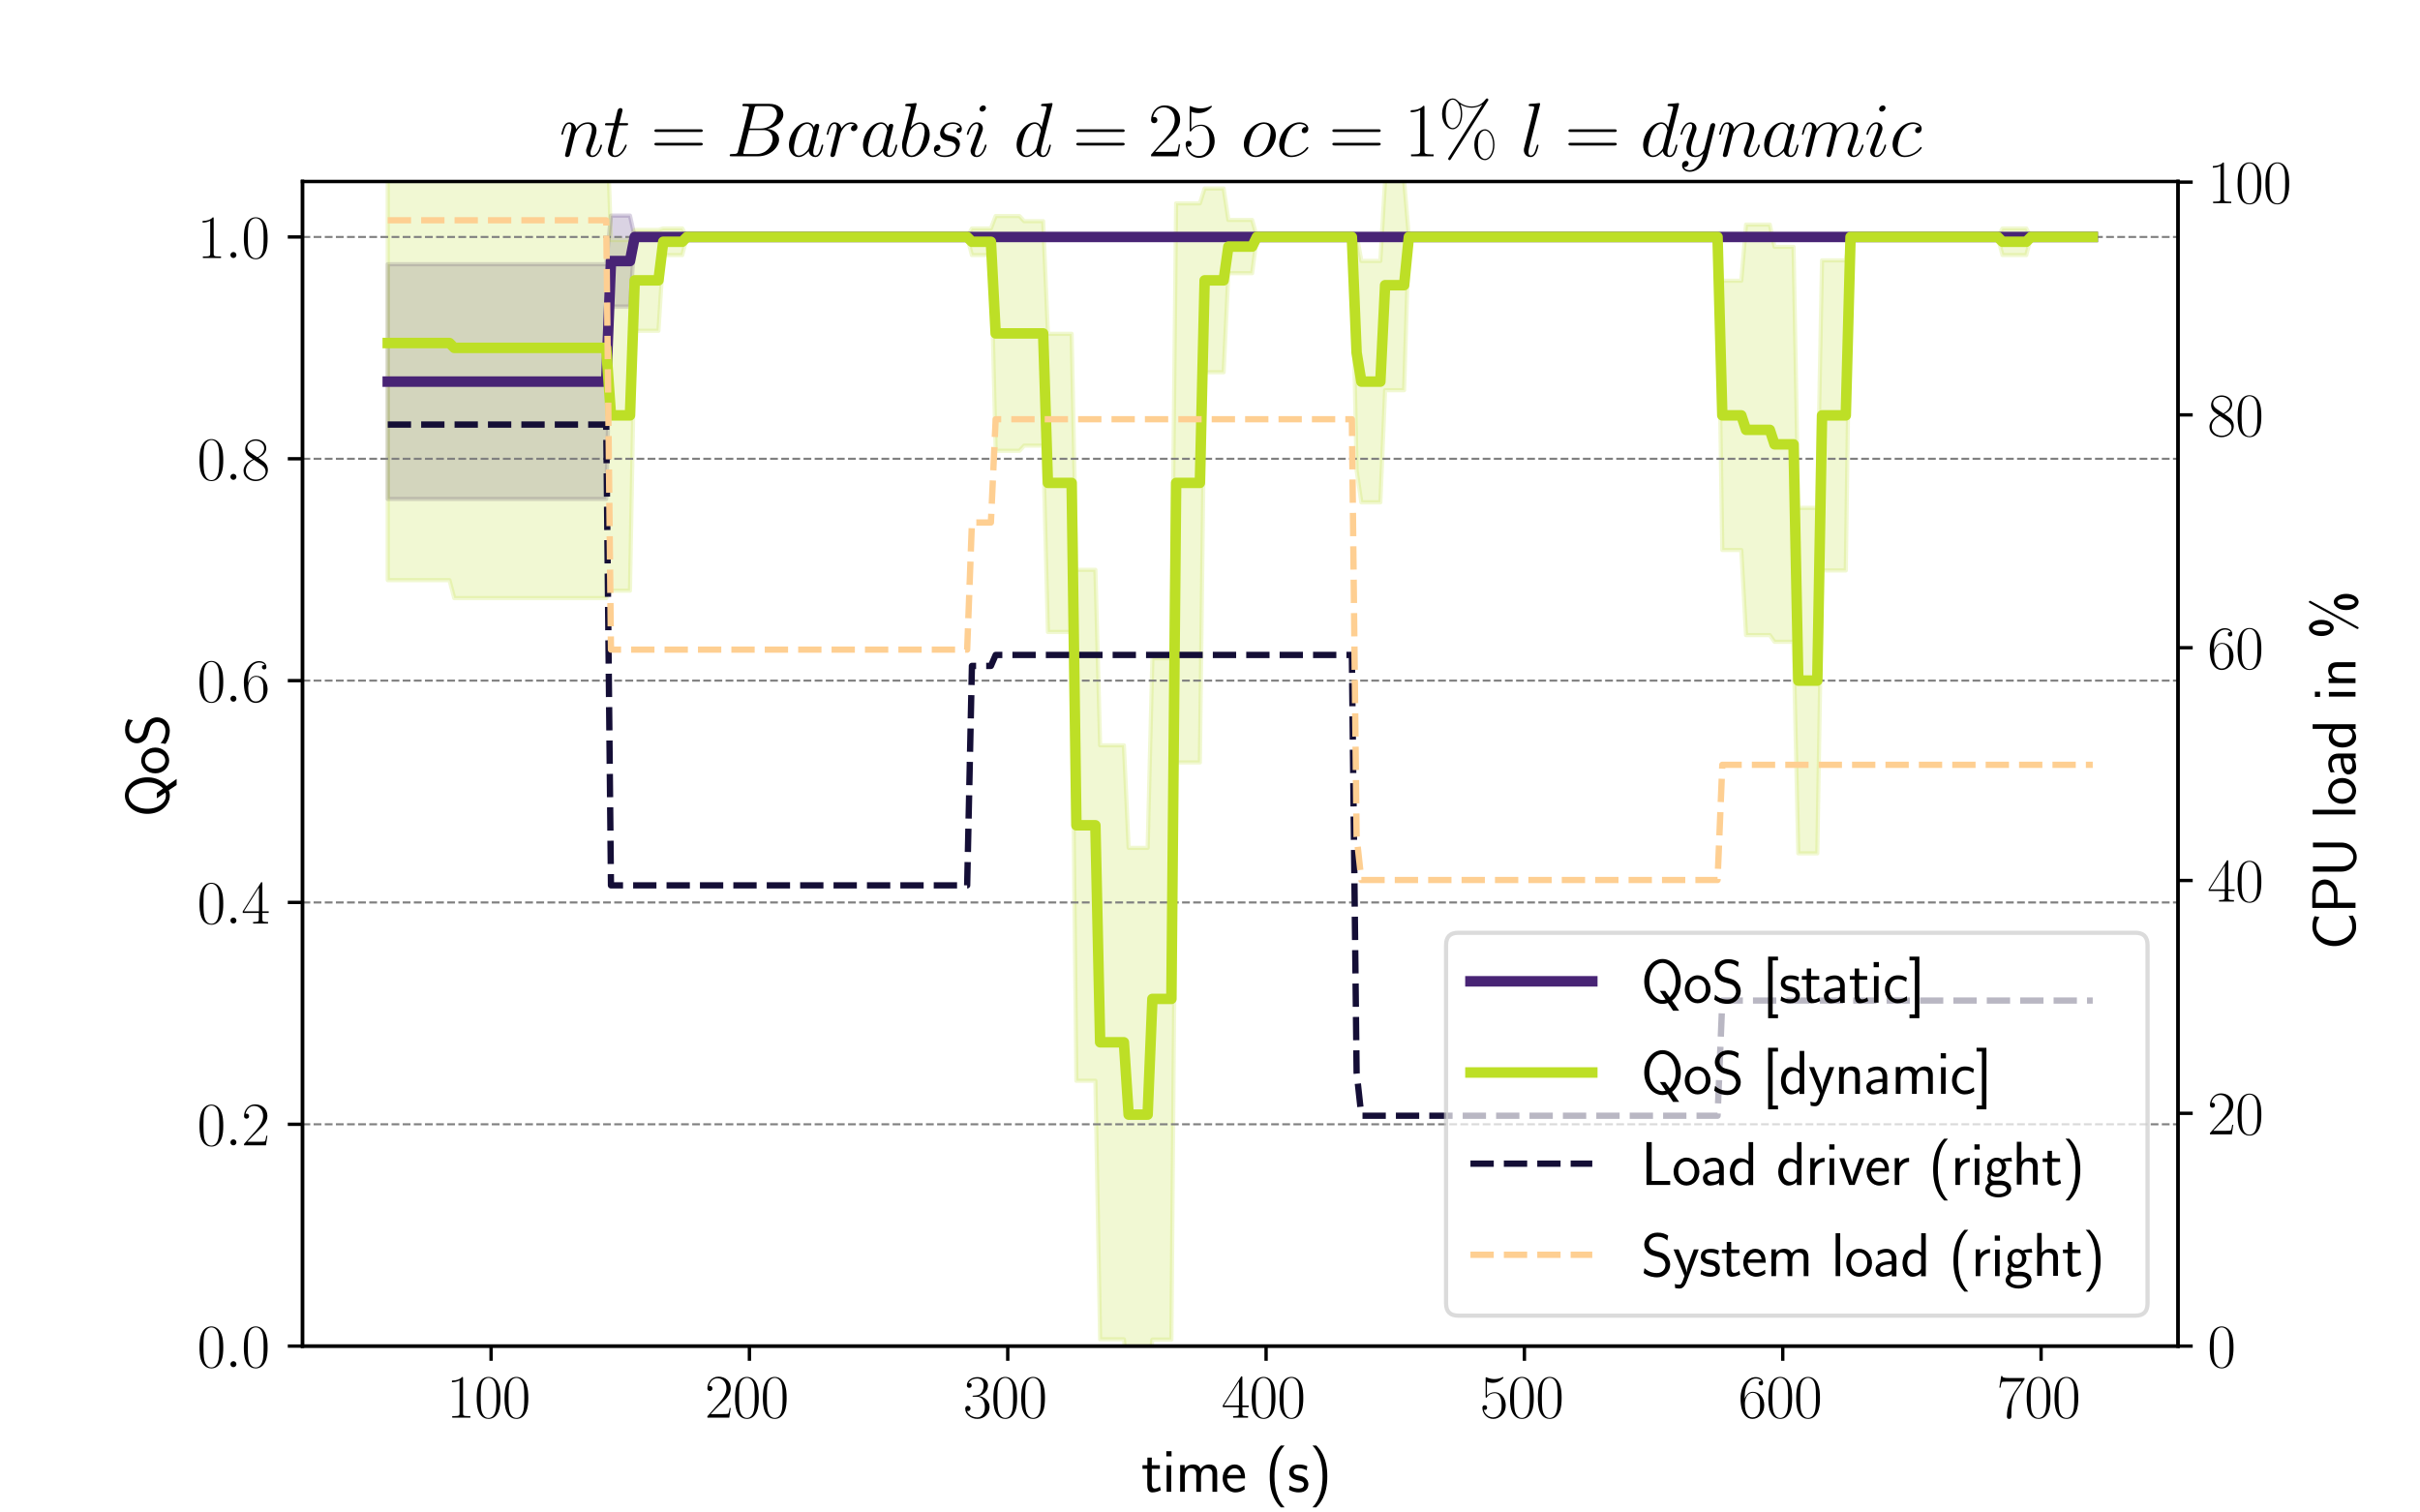 <?xml version="1.0" encoding="utf-8" standalone="no"?>
<!DOCTYPE svg PUBLIC "-//W3C//DTD SVG 1.1//EN"
  "http://www.w3.org/Graphics/SVG/1.1/DTD/svg11.dtd">
<svg xmlns:xlink="http://www.w3.org/1999/xlink" width="576pt" height="360pt" viewBox="0 0 576 360" xmlns="http://www.w3.org/2000/svg" version="1.1">
 <defs>
  <style type="text/css">*{stroke-linejoin: round; stroke-linecap: butt}</style>
 </defs>
 <g id="figure_1">
  <g id="patch_1">
   <path d="M 0 360 
L 576 360 
L 576 0 
L 0 0 
z
" style="fill: #ffffff"/>
  </g>
  <g id="axes_1">
   <g id="patch_2">
    <path d="M 72 320.4 
L 518.4 320.4 
L 518.4 43.2 
L 72 43.2 
z
" style="fill: #ffffff"/>
   </g>
   <g id="PolyCollection_1">
    <defs>
     <path id="m20fb9f1f1c" d="M 92.291 -241.226 
L 92.291 -297.105 
L 93.421 -297.105 
L 94.552 -297.105 
L 95.682 -297.105 
L 96.813 -297.105 
L 97.943 -297.105 
L 99.073 -297.105 
L 100.204 -297.105 
L 101.334 -297.105 
L 102.465 -297.105 
L 103.595 -297.105 
L 104.725 -297.105 
L 105.856 -297.105 
L 106.986 -297.105 
L 108.117 -297.105 
L 109.247 -297.105 
L 110.378 -297.105 
L 111.508 -297.105 
L 112.638 -297.105 
L 113.769 -297.105 
L 114.899 -297.105 
L 116.03 -297.105 
L 117.16 -297.105 
L 118.29 -297.105 
L 119.421 -297.105 
L 120.551 -297.105 
L 121.682 -297.105 
L 122.812 -297.105 
L 123.942 -297.105 
L 125.073 -297.105 
L 126.203 -297.105 
L 127.334 -297.105 
L 128.464 -297.105 
L 129.595 -297.105 
L 130.725 -297.105 
L 131.855 -297.105 
L 132.986 -297.105 
L 134.116 -297.105 
L 135.247 -297.105 
L 136.377 -297.105 
L 137.507 -297.105 
L 138.638 -297.105 
L 139.768 -297.105 
L 140.899 -297.105 
L 142.029 -297.105 
L 143.159 -297.105 
L 144.29 -297.105 
L 145.42 -308.682 
L 146.551 -308.682 
L 147.681 -308.682 
L 148.812 -308.682 
L 149.942 -308.682 
L 151.072 -303.6 
L 152.203 -303.6 
L 153.333 -303.6 
L 154.464 -303.6 
L 155.594 -303.6 
L 156.724 -303.6 
L 157.855 -303.6 
L 158.985 -303.6 
L 160.116 -303.6 
L 161.246 -303.6 
L 162.376 -303.6 
L 163.507 -303.6 
L 164.637 -303.6 
L 165.768 -303.6 
L 166.898 -303.6 
L 168.029 -303.6 
L 169.159 -303.6 
L 170.289 -303.6 
L 171.42 -303.6 
L 172.55 -303.6 
L 173.681 -303.6 
L 174.811 -303.6 
L 175.941 -303.6 
L 177.072 -303.6 
L 178.202 -303.6 
L 179.333 -303.6 
L 180.463 -303.6 
L 181.594 -303.6 
L 182.724 -303.6 
L 183.854 -303.6 
L 184.985 -303.6 
L 186.115 -303.6 
L 187.246 -303.6 
L 188.376 -303.6 
L 189.506 -303.6 
L 190.637 -303.6 
L 191.767 -303.6 
L 192.898 -303.6 
L 194.028 -303.6 
L 195.158 -303.6 
L 196.289 -303.6 
L 197.419 -303.6 
L 198.55 -303.6 
L 199.68 -303.6 
L 200.811 -303.6 
L 201.941 -303.6 
L 203.071 -303.6 
L 204.202 -303.6 
L 205.332 -303.6 
L 206.463 -303.6 
L 207.593 -303.6 
L 208.723 -303.6 
L 209.854 -303.6 
L 210.984 -303.6 
L 212.115 -303.6 
L 213.245 -303.6 
L 214.375 -303.6 
L 215.506 -303.6 
L 216.636 -303.6 
L 217.767 -303.6 
L 218.897 -303.6 
L 220.028 -303.6 
L 221.158 -303.6 
L 222.288 -303.6 
L 223.419 -303.6 
L 224.549 -303.6 
L 225.68 -303.6 
L 226.81 -303.6 
L 227.94 -303.6 
L 229.071 -303.6 
L 230.201 -303.6 
L 231.332 -303.6 
L 232.462 -303.6 
L 233.593 -303.6 
L 234.723 -303.6 
L 235.853 -303.6 
L 236.984 -303.6 
L 238.114 -303.6 
L 239.245 -303.6 
L 240.375 -303.6 
L 241.505 -303.6 
L 242.636 -303.6 
L 243.766 -303.6 
L 244.897 -303.6 
L 246.027 -303.6 
L 247.157 -303.6 
L 248.288 -303.6 
L 249.418 -303.6 
L 250.549 -303.6 
L 251.679 -303.6 
L 252.81 -303.6 
L 253.94 -303.6 
L 255.07 -303.6 
L 256.201 -303.6 
L 257.331 -303.6 
L 258.462 -303.6 
L 259.592 -303.6 
L 260.722 -303.6 
L 261.853 -303.6 
L 262.983 -303.6 
L 264.114 -303.6 
L 265.244 -303.6 
L 266.374 -303.6 
L 267.505 -303.6 
L 268.635 -303.6 
L 269.766 -303.6 
L 270.896 -303.6 
L 272.027 -303.6 
L 273.157 -303.6 
L 274.287 -303.6 
L 275.418 -303.6 
L 276.548 -303.6 
L 277.679 -303.6 
L 278.809 -303.6 
L 279.939 -303.6 
L 281.07 -303.6 
L 282.2 -303.6 
L 283.331 -303.6 
L 284.461 -303.6 
L 285.591 -303.6 
L 286.722 -303.6 
L 287.852 -303.6 
L 288.983 -303.6 
L 290.113 -303.6 
L 291.244 -303.6 
L 292.374 -303.6 
L 293.504 -303.6 
L 294.635 -303.6 
L 295.765 -303.6 
L 296.896 -303.6 
L 298.026 -303.6 
L 299.156 -303.6 
L 300.287 -303.6 
L 301.417 -303.6 
L 302.548 -303.6 
L 303.678 -303.6 
L 304.809 -303.6 
L 305.939 -303.6 
L 307.069 -303.6 
L 308.2 -303.6 
L 309.33 -303.6 
L 310.461 -303.6 
L 311.591 -303.6 
L 312.721 -303.6 
L 313.852 -303.6 
L 314.982 -303.6 
L 316.113 -303.6 
L 317.243 -303.6 
L 318.373 -303.6 
L 319.504 -303.6 
L 320.634 -303.6 
L 321.765 -303.6 
L 322.895 -303.6 
L 324.026 -303.6 
L 325.156 -303.6 
L 326.286 -303.6 
L 327.417 -303.6 
L 328.547 -303.6 
L 329.678 -303.6 
L 330.808 -303.6 
L 331.938 -303.6 
L 333.069 -303.6 
L 334.199 -303.6 
L 335.33 -303.6 
L 336.46 -303.6 
L 337.59 -303.6 
L 338.721 -303.6 
L 339.851 -303.6 
L 340.982 -303.6 
L 342.112 -303.6 
L 343.243 -303.6 
L 344.373 -303.6 
L 345.503 -303.6 
L 346.634 -303.6 
L 347.764 -303.6 
L 348.895 -303.6 
L 350.025 -303.6 
L 351.155 -303.6 
L 352.286 -303.6 
L 353.416 -303.6 
L 354.547 -303.6 
L 355.677 -303.6 
L 356.807 -303.6 
L 357.938 -303.6 
L 359.068 -303.6 
L 360.199 -303.6 
L 361.329 -303.6 
L 362.46 -303.6 
L 363.59 -303.6 
L 364.72 -303.6 
L 365.851 -303.6 
L 366.981 -303.6 
L 368.112 -303.6 
L 369.242 -303.6 
L 370.372 -303.6 
L 371.503 -303.6 
L 372.633 -303.6 
L 373.764 -303.6 
L 374.894 -303.6 
L 376.025 -303.6 
L 377.155 -303.6 
L 378.285 -303.6 
L 379.416 -303.6 
L 380.546 -303.6 
L 381.677 -303.6 
L 382.807 -303.6 
L 383.937 -303.6 
L 385.068 -303.6 
L 386.198 -303.6 
L 387.329 -303.6 
L 388.459 -303.6 
L 389.589 -303.6 
L 390.72 -303.6 
L 391.85 -303.6 
L 392.981 -303.6 
L 394.111 -303.6 
L 395.242 -303.6 
L 396.372 -303.6 
L 397.502 -303.6 
L 398.633 -303.6 
L 399.763 -303.6 
L 400.894 -303.6 
L 402.024 -303.6 
L 403.154 -303.6 
L 404.285 -303.6 
L 405.415 -303.6 
L 406.546 -303.6 
L 407.676 -303.6 
L 408.806 -303.6 
L 409.937 -303.6 
L 411.067 -303.6 
L 412.198 -303.6 
L 413.328 -303.6 
L 414.459 -303.6 
L 415.589 -303.6 
L 416.719 -303.6 
L 417.85 -303.6 
L 418.98 -303.6 
L 420.111 -303.6 
L 421.241 -303.6 
L 422.371 -303.6 
L 423.502 -303.6 
L 424.632 -303.6 
L 425.763 -303.6 
L 426.893 -303.6 
L 428.024 -303.6 
L 429.154 -303.6 
L 430.284 -303.6 
L 431.415 -303.6 
L 432.545 -303.6 
L 433.676 -303.6 
L 434.806 -303.6 
L 435.936 -303.6 
L 437.067 -303.6 
L 438.197 -303.6 
L 439.328 -303.6 
L 440.458 -303.6 
L 441.588 -303.6 
L 442.719 -303.6 
L 443.849 -303.6 
L 444.98 -303.6 
L 446.11 -303.6 
L 447.241 -303.6 
L 448.371 -303.6 
L 449.501 -303.6 
L 450.632 -303.6 
L 451.762 -303.6 
L 452.893 -303.6 
L 454.023 -303.6 
L 455.153 -303.6 
L 456.284 -303.6 
L 457.414 -303.6 
L 458.545 -303.6 
L 459.675 -303.6 
L 460.805 -303.6 
L 461.936 -303.6 
L 463.066 -303.6 
L 464.197 -303.6 
L 465.327 -303.6 
L 466.458 -303.6 
L 467.588 -303.6 
L 468.718 -303.6 
L 469.849 -303.6 
L 470.979 -303.6 
L 472.11 -303.6 
L 473.24 -303.6 
L 474.37 -303.6 
L 475.501 -303.6 
L 476.631 -303.6 
L 477.762 -303.6 
L 478.892 -303.6 
L 480.022 -303.6 
L 481.153 -303.6 
L 482.283 -303.6 
L 483.414 -303.6 
L 484.544 -303.6 
L 485.675 -303.6 
L 486.805 -303.6 
L 487.935 -303.6 
L 489.066 -303.6 
L 490.196 -303.6 
L 491.327 -303.6 
L 492.457 -303.6 
L 493.587 -303.6 
L 494.718 -303.6 
L 495.848 -303.6 
L 496.979 -303.6 
L 498.109 -303.6 
L 498.109 -303.6 
L 498.109 -303.6 
L 496.979 -303.6 
L 495.848 -303.6 
L 494.718 -303.6 
L 493.587 -303.6 
L 492.457 -303.6 
L 491.327 -303.6 
L 490.196 -303.6 
L 489.066 -303.6 
L 487.935 -303.6 
L 486.805 -303.6 
L 485.675 -303.6 
L 484.544 -303.6 
L 483.414 -303.6 
L 482.283 -303.6 
L 481.153 -303.6 
L 480.022 -303.6 
L 478.892 -303.6 
L 477.762 -303.6 
L 476.631 -303.6 
L 475.501 -303.6 
L 474.37 -303.6 
L 473.24 -303.6 
L 472.11 -303.6 
L 470.979 -303.6 
L 469.849 -303.6 
L 468.718 -303.6 
L 467.588 -303.6 
L 466.458 -303.6 
L 465.327 -303.6 
L 464.197 -303.6 
L 463.066 -303.6 
L 461.936 -303.6 
L 460.805 -303.6 
L 459.675 -303.6 
L 458.545 -303.6 
L 457.414 -303.6 
L 456.284 -303.6 
L 455.153 -303.6 
L 454.023 -303.6 
L 452.893 -303.6 
L 451.762 -303.6 
L 450.632 -303.6 
L 449.501 -303.6 
L 448.371 -303.6 
L 447.241 -303.6 
L 446.11 -303.6 
L 444.98 -303.6 
L 443.849 -303.6 
L 442.719 -303.6 
L 441.588 -303.6 
L 440.458 -303.6 
L 439.328 -303.6 
L 438.197 -303.6 
L 437.067 -303.6 
L 435.936 -303.6 
L 434.806 -303.6 
L 433.676 -303.6 
L 432.545 -303.6 
L 431.415 -303.6 
L 430.284 -303.6 
L 429.154 -303.6 
L 428.024 -303.6 
L 426.893 -303.6 
L 425.763 -303.6 
L 424.632 -303.6 
L 423.502 -303.6 
L 422.371 -303.6 
L 421.241 -303.6 
L 420.111 -303.6 
L 418.98 -303.6 
L 417.85 -303.6 
L 416.719 -303.6 
L 415.589 -303.6 
L 414.459 -303.6 
L 413.328 -303.6 
L 412.198 -303.6 
L 411.067 -303.6 
L 409.937 -303.6 
L 408.806 -303.6 
L 407.676 -303.6 
L 406.546 -303.6 
L 405.415 -303.6 
L 404.285 -303.6 
L 403.154 -303.6 
L 402.024 -303.6 
L 400.894 -303.6 
L 399.763 -303.6 
L 398.633 -303.6 
L 397.502 -303.6 
L 396.372 -303.6 
L 395.242 -303.6 
L 394.111 -303.6 
L 392.981 -303.6 
L 391.85 -303.6 
L 390.72 -303.6 
L 389.589 -303.6 
L 388.459 -303.6 
L 387.329 -303.6 
L 386.198 -303.6 
L 385.068 -303.6 
L 383.937 -303.6 
L 382.807 -303.6 
L 381.677 -303.6 
L 380.546 -303.6 
L 379.416 -303.6 
L 378.285 -303.6 
L 377.155 -303.6 
L 376.025 -303.6 
L 374.894 -303.6 
L 373.764 -303.6 
L 372.633 -303.6 
L 371.503 -303.6 
L 370.372 -303.6 
L 369.242 -303.6 
L 368.112 -303.6 
L 366.981 -303.6 
L 365.851 -303.6 
L 364.72 -303.6 
L 363.59 -303.6 
L 362.46 -303.6 
L 361.329 -303.6 
L 360.199 -303.6 
L 359.068 -303.6 
L 357.938 -303.6 
L 356.807 -303.6 
L 355.677 -303.6 
L 354.547 -303.6 
L 353.416 -303.6 
L 352.286 -303.6 
L 351.155 -303.6 
L 350.025 -303.6 
L 348.895 -303.6 
L 347.764 -303.6 
L 346.634 -303.6 
L 345.503 -303.6 
L 344.373 -303.6 
L 343.243 -303.6 
L 342.112 -303.6 
L 340.982 -303.6 
L 339.851 -303.6 
L 338.721 -303.6 
L 337.59 -303.6 
L 336.46 -303.6 
L 335.33 -303.6 
L 334.199 -303.6 
L 333.069 -303.6 
L 331.938 -303.6 
L 330.808 -303.6 
L 329.678 -303.6 
L 328.547 -303.6 
L 327.417 -303.6 
L 326.286 -303.6 
L 325.156 -303.6 
L 324.026 -303.6 
L 322.895 -303.6 
L 321.765 -303.6 
L 320.634 -303.6 
L 319.504 -303.6 
L 318.373 -303.6 
L 317.243 -303.6 
L 316.113 -303.6 
L 314.982 -303.6 
L 313.852 -303.6 
L 312.721 -303.6 
L 311.591 -303.6 
L 310.461 -303.6 
L 309.33 -303.6 
L 308.2 -303.6 
L 307.069 -303.6 
L 305.939 -303.6 
L 304.809 -303.6 
L 303.678 -303.6 
L 302.548 -303.6 
L 301.417 -303.6 
L 300.287 -303.6 
L 299.156 -303.6 
L 298.026 -303.6 
L 296.896 -303.6 
L 295.765 -303.6 
L 294.635 -303.6 
L 293.504 -303.6 
L 292.374 -303.6 
L 291.244 -303.6 
L 290.113 -303.6 
L 288.983 -303.6 
L 287.852 -303.6 
L 286.722 -303.6 
L 285.591 -303.6 
L 284.461 -303.6 
L 283.331 -303.6 
L 282.2 -303.6 
L 281.07 -303.6 
L 279.939 -303.6 
L 278.809 -303.6 
L 277.679 -303.6 
L 276.548 -303.6 
L 275.418 -303.6 
L 274.287 -303.6 
L 273.157 -303.6 
L 272.027 -303.6 
L 270.896 -303.6 
L 269.766 -303.6 
L 268.635 -303.6 
L 267.505 -303.6 
L 266.374 -303.6 
L 265.244 -303.6 
L 264.114 -303.6 
L 262.983 -303.6 
L 261.853 -303.6 
L 260.722 -303.6 
L 259.592 -303.6 
L 258.462 -303.6 
L 257.331 -303.6 
L 256.201 -303.6 
L 255.07 -303.6 
L 253.94 -303.6 
L 252.81 -303.6 
L 251.679 -303.6 
L 250.549 -303.6 
L 249.418 -303.6 
L 248.288 -303.6 
L 247.157 -303.6 
L 246.027 -303.6 
L 244.897 -303.6 
L 243.766 -303.6 
L 242.636 -303.6 
L 241.505 -303.6 
L 240.375 -303.6 
L 239.245 -303.6 
L 238.114 -303.6 
L 236.984 -303.6 
L 235.853 -303.6 
L 234.723 -303.6 
L 233.593 -303.6 
L 232.462 -303.6 
L 231.332 -303.6 
L 230.201 -303.6 
L 229.071 -303.6 
L 227.94 -303.6 
L 226.81 -303.6 
L 225.68 -303.6 
L 224.549 -303.6 
L 223.419 -303.6 
L 222.288 -303.6 
L 221.158 -303.6 
L 220.028 -303.6 
L 218.897 -303.6 
L 217.767 -303.6 
L 216.636 -303.6 
L 215.506 -303.6 
L 214.375 -303.6 
L 213.245 -303.6 
L 212.115 -303.6 
L 210.984 -303.6 
L 209.854 -303.6 
L 208.723 -303.6 
L 207.593 -303.6 
L 206.463 -303.6 
L 205.332 -303.6 
L 204.202 -303.6 
L 203.071 -303.6 
L 201.941 -303.6 
L 200.811 -303.6 
L 199.68 -303.6 
L 198.55 -303.6 
L 197.419 -303.6 
L 196.289 -303.6 
L 195.158 -303.6 
L 194.028 -303.6 
L 192.898 -303.6 
L 191.767 -303.6 
L 190.637 -303.6 
L 189.506 -303.6 
L 188.376 -303.6 
L 187.246 -303.6 
L 186.115 -303.6 
L 184.985 -303.6 
L 183.854 -303.6 
L 182.724 -303.6 
L 181.594 -303.6 
L 180.463 -303.6 
L 179.333 -303.6 
L 178.202 -303.6 
L 177.072 -303.6 
L 175.941 -303.6 
L 174.811 -303.6 
L 173.681 -303.6 
L 172.55 -303.6 
L 171.42 -303.6 
L 170.289 -303.6 
L 169.159 -303.6 
L 168.029 -303.6 
L 166.898 -303.6 
L 165.768 -303.6 
L 164.637 -303.6 
L 163.507 -303.6 
L 162.376 -303.6 
L 161.246 -303.6 
L 160.116 -303.6 
L 158.985 -303.6 
L 157.855 -303.6 
L 156.724 -303.6 
L 155.594 -303.6 
L 154.464 -303.6 
L 153.333 -303.6 
L 152.203 -303.6 
L 151.072 -303.6 
L 149.942 -287.04 
L 148.812 -287.04 
L 147.681 -287.04 
L 146.551 -287.04 
L 145.42 -287.04 
L 144.29 -241.226 
L 143.159 -241.226 
L 142.029 -241.226 
L 140.899 -241.226 
L 139.768 -241.226 
L 138.638 -241.226 
L 137.507 -241.226 
L 136.377 -241.226 
L 135.247 -241.226 
L 134.116 -241.226 
L 132.986 -241.226 
L 131.855 -241.226 
L 130.725 -241.226 
L 129.595 -241.226 
L 128.464 -241.226 
L 127.334 -241.226 
L 126.203 -241.226 
L 125.073 -241.226 
L 123.942 -241.226 
L 122.812 -241.226 
L 121.682 -241.226 
L 120.551 -241.226 
L 119.421 -241.226 
L 118.29 -241.226 
L 117.16 -241.226 
L 116.03 -241.226 
L 114.899 -241.226 
L 113.769 -241.226 
L 112.638 -241.226 
L 111.508 -241.226 
L 110.378 -241.226 
L 109.247 -241.226 
L 108.117 -241.226 
L 106.986 -241.226 
L 105.856 -241.226 
L 104.725 -241.226 
L 103.595 -241.226 
L 102.465 -241.226 
L 101.334 -241.226 
L 100.204 -241.226 
L 99.073 -241.226 
L 97.943 -241.226 
L 96.813 -241.226 
L 95.682 -241.226 
L 94.552 -241.226 
L 93.421 -241.226 
L 92.291 -241.226 
z
" style="stroke: #482475; stroke-opacity: 0.2"/>
    </defs>
    <g clip-path="url(#pdaabddb6d0)">
     <use xlink:href="#m20fb9f1f1c" x="0" y="360" style="fill: #482475; fill-opacity: 0.2; stroke: #482475; stroke-opacity: 0.2"/>
    </g>
   </g>
   <g id="PolyCollection_2">
    <defs>
     <path id="m25457fc523" d="M 92.291 -221.914 
L 92.291 -334.782 
L 93.421 -334.782 
L 94.552 -334.782 
L 95.682 -334.782 
L 96.813 -334.782 
L 97.943 -334.782 
L 99.073 -334.782 
L 100.204 -334.782 
L 101.334 -334.782 
L 102.465 -334.782 
L 103.595 -334.782 
L 104.725 -334.782 
L 105.856 -334.782 
L 106.986 -334.782 
L 108.117 -336.759 
L 109.247 -336.759 
L 110.378 -336.759 
L 111.508 -336.759 
L 112.638 -336.759 
L 113.769 -336.759 
L 114.899 -336.759 
L 116.03 -336.759 
L 117.16 -336.759 
L 118.29 -336.759 
L 119.421 -336.759 
L 120.551 -336.759 
L 121.682 -336.759 
L 122.812 -336.759 
L 123.942 -336.759 
L 125.073 -336.759 
L 126.203 -336.759 
L 127.334 -336.759 
L 128.464 -336.759 
L 129.595 -336.759 
L 130.725 -336.759 
L 131.855 -336.759 
L 132.986 -336.759 
L 134.116 -336.759 
L 135.247 -336.759 
L 136.377 -336.759 
L 137.507 -336.759 
L 138.638 -336.759 
L 139.768 -336.759 
L 140.899 -336.759 
L 142.029 -336.759 
L 143.159 -336.759 
L 144.29 -336.759 
L 145.42 -302.852 
L 146.551 -302.852 
L 147.681 -302.852 
L 148.812 -302.852 
L 149.942 -302.852 
L 151.072 -305.264 
L 152.203 -305.264 
L 153.333 -305.264 
L 154.464 -305.264 
L 155.594 -305.264 
L 156.724 -305.264 
L 157.855 -305.62 
L 158.985 -305.62 
L 160.116 -305.62 
L 161.246 -305.62 
L 162.376 -305.62 
L 163.507 -303.6 
L 164.637 -303.6 
L 165.768 -303.6 
L 166.898 -303.6 
L 168.029 -303.6 
L 169.159 -303.6 
L 170.289 -303.6 
L 171.42 -303.6 
L 172.55 -303.6 
L 173.681 -303.6 
L 174.811 -303.6 
L 175.941 -303.6 
L 177.072 -303.6 
L 178.202 -303.6 
L 179.333 -303.6 
L 180.463 -303.6 
L 181.594 -303.6 
L 182.724 -303.6 
L 183.854 -303.6 
L 184.985 -303.6 
L 186.115 -303.6 
L 187.246 -303.6 
L 188.376 -303.6 
L 189.506 -303.6 
L 190.637 -303.6 
L 191.767 -303.6 
L 192.898 -303.6 
L 194.028 -303.6 
L 195.158 -303.6 
L 196.289 -303.6 
L 197.419 -303.6 
L 198.55 -303.6 
L 199.68 -303.6 
L 200.811 -303.6 
L 201.941 -303.6 
L 203.071 -303.6 
L 204.202 -303.6 
L 205.332 -303.6 
L 206.463 -303.6 
L 207.593 -303.6 
L 208.723 -303.6 
L 209.854 -303.6 
L 210.984 -303.6 
L 212.115 -303.6 
L 213.245 -303.6 
L 214.375 -303.6 
L 215.506 -303.6 
L 216.636 -303.6 
L 217.767 -303.6 
L 218.897 -303.6 
L 220.028 -303.6 
L 221.158 -303.6 
L 222.288 -303.6 
L 223.419 -303.6 
L 224.549 -303.6 
L 225.68 -303.6 
L 226.81 -303.6 
L 227.94 -303.6 
L 229.071 -303.6 
L 230.201 -303.6 
L 231.332 -305.62 
L 232.462 -305.62 
L 233.593 -305.62 
L 234.723 -305.62 
L 235.853 -305.62 
L 236.984 -308.582 
L 238.114 -308.582 
L 239.245 -308.582 
L 240.375 -308.582 
L 241.505 -308.582 
L 242.636 -308.582 
L 243.766 -307.358 
L 244.897 -307.358 
L 246.027 -307.358 
L 247.157 -307.358 
L 248.288 -307.358 
L 249.418 -280.543 
L 250.549 -280.543 
L 251.679 -280.543 
L 252.81 -280.543 
L 253.94 -280.543 
L 255.07 -280.543 
L 256.201 -224.375 
L 257.331 -224.375 
L 258.462 -224.375 
L 259.592 -224.375 
L 260.722 -224.375 
L 261.853 -182.602 
L 262.983 -182.602 
L 264.114 -182.602 
L 265.244 -182.602 
L 266.374 -182.602 
L 267.505 -182.602 
L 268.635 -158.196 
L 269.766 -158.196 
L 270.896 -158.196 
L 272.027 -158.196 
L 273.157 -158.196 
L 274.287 -203.329 
L 275.418 -203.329 
L 276.548 -203.329 
L 277.679 -203.329 
L 278.809 -203.329 
L 279.939 -311.589 
L 281.07 -311.589 
L 282.2 -311.589 
L 283.331 -311.589 
L 284.461 -311.589 
L 285.591 -311.589 
L 286.722 -315.142 
L 287.852 -315.142 
L 288.983 -315.142 
L 290.113 -315.142 
L 291.244 -315.142 
L 292.374 -307.64 
L 293.504 -307.64 
L 294.635 -307.64 
L 295.765 -307.64 
L 296.896 -307.64 
L 298.026 -307.64 
L 299.156 -303.6 
L 300.287 -303.6 
L 301.417 -303.6 
L 302.548 -303.6 
L 303.678 -303.6 
L 304.809 -303.6 
L 305.939 -303.6 
L 307.069 -303.6 
L 308.2 -303.6 
L 309.33 -303.6 
L 310.461 -303.6 
L 311.591 -303.6 
L 312.721 -303.6 
L 313.852 -303.6 
L 314.982 -303.6 
L 316.113 -303.6 
L 317.243 -303.6 
L 318.373 -303.6 
L 319.504 -303.6 
L 320.634 -303.6 
L 321.765 -303.6 
L 322.895 -304.071 
L 324.026 -297.891 
L 325.156 -297.891 
L 326.286 -297.891 
L 327.417 -297.891 
L 328.547 -297.891 
L 329.678 -317.111 
L 330.808 -317.111 
L 331.938 -317.111 
L 333.069 -317.111 
L 334.199 -317.111 
L 335.33 -303.6 
L 336.46 -303.6 
L 337.59 -303.6 
L 338.721 -303.6 
L 339.851 -303.6 
L 340.982 -303.6 
L 342.112 -303.6 
L 343.243 -303.6 
L 344.373 -303.6 
L 345.503 -303.6 
L 346.634 -303.6 
L 347.764 -303.6 
L 348.895 -303.6 
L 350.025 -303.6 
L 351.155 -303.6 
L 352.286 -303.6 
L 353.416 -303.6 
L 354.547 -303.6 
L 355.677 -303.6 
L 356.807 -303.6 
L 357.938 -303.6 
L 359.068 -303.6 
L 360.199 -303.6 
L 361.329 -303.6 
L 362.46 -303.6 
L 363.59 -303.6 
L 364.72 -303.6 
L 365.851 -303.6 
L 366.981 -303.6 
L 368.112 -303.6 
L 369.242 -303.6 
L 370.372 -303.6 
L 371.503 -303.6 
L 372.633 -303.6 
L 373.764 -303.6 
L 374.894 -303.6 
L 376.025 -303.6 
L 377.155 -303.6 
L 378.285 -303.6 
L 379.416 -303.6 
L 380.546 -303.6 
L 381.677 -303.6 
L 382.807 -303.6 
L 383.937 -303.6 
L 385.068 -303.6 
L 386.198 -303.6 
L 387.329 -303.6 
L 388.459 -303.6 
L 389.589 -303.6 
L 390.72 -303.6 
L 391.85 -303.6 
L 392.981 -303.6 
L 394.111 -303.6 
L 395.242 -303.6 
L 396.372 -303.6 
L 397.502 -303.6 
L 398.633 -303.6 
L 399.763 -303.6 
L 400.894 -303.6 
L 402.024 -303.6 
L 403.154 -303.6 
L 404.285 -303.6 
L 405.415 -303.6 
L 406.546 -303.6 
L 407.676 -303.6 
L 408.806 -303.6 
L 409.937 -293.178 
L 411.067 -293.178 
L 412.198 -293.178 
L 413.328 -293.178 
L 414.459 -293.178 
L 415.589 -306.538 
L 416.719 -306.538 
L 417.85 -306.538 
L 418.98 -306.538 
L 420.111 -306.538 
L 421.241 -306.538 
L 422.371 -301.244 
L 423.502 -301.244 
L 424.632 -301.244 
L 425.763 -301.244 
L 426.893 -301.244 
L 428.024 -239.117 
L 429.154 -239.117 
L 430.284 -239.117 
L 431.415 -239.117 
L 432.545 -239.117 
L 433.676 -298.03 
L 434.806 -298.03 
L 435.936 -298.03 
L 437.067 -298.03 
L 438.197 -298.03 
L 439.328 -298.03 
L 440.458 -303.6 
L 441.588 -303.6 
L 442.719 -303.6 
L 443.849 -303.6 
L 444.98 -303.6 
L 446.11 -303.6 
L 447.241 -303.6 
L 448.371 -303.6 
L 449.501 -303.6 
L 450.632 -303.6 
L 451.762 -303.6 
L 452.893 -303.6 
L 454.023 -303.6 
L 455.153 -303.6 
L 456.284 -303.6 
L 457.414 -303.6 
L 458.545 -303.6 
L 459.675 -303.6 
L 460.805 -303.6 
L 461.936 -303.6 
L 463.066 -303.6 
L 464.197 -303.6 
L 465.327 -303.6 
L 466.458 -303.6 
L 467.588 -303.6 
L 468.718 -303.6 
L 469.849 -303.6 
L 470.979 -303.6 
L 472.11 -303.6 
L 473.24 -303.6 
L 474.37 -303.6 
L 475.501 -303.6 
L 476.631 -305.62 
L 477.762 -305.62 
L 478.892 -305.62 
L 480.022 -305.62 
L 481.153 -305.62 
L 482.283 -305.62 
L 483.414 -303.6 
L 484.544 -303.6 
L 485.675 -303.6 
L 486.805 -303.6 
L 487.935 -303.6 
L 489.066 -303.6 
L 490.196 -303.6 
L 491.327 -303.6 
L 492.457 -303.6 
L 493.587 -303.6 
L 494.718 -303.6 
L 495.848 -303.6 
L 496.979 -303.6 
L 498.109 -303.6 
L 498.109 -303.6 
L 498.109 -303.6 
L 496.979 -303.6 
L 495.848 -303.6 
L 494.718 -303.6 
L 493.587 -303.6 
L 492.457 -303.6 
L 491.327 -303.6 
L 490.196 -303.6 
L 489.066 -303.6 
L 487.935 -303.6 
L 486.805 -303.6 
L 485.675 -303.6 
L 484.544 -303.6 
L 483.414 -303.6 
L 482.283 -299.284 
L 481.153 -299.284 
L 480.022 -299.284 
L 478.892 -299.284 
L 477.762 -299.284 
L 476.631 -299.284 
L 475.501 -303.6 
L 474.37 -303.6 
L 473.24 -303.6 
L 472.11 -303.6 
L 470.979 -303.6 
L 469.849 -303.6 
L 468.718 -303.6 
L 467.588 -303.6 
L 466.458 -303.6 
L 465.327 -303.6 
L 464.197 -303.6 
L 463.066 -303.6 
L 461.936 -303.6 
L 460.805 -303.6 
L 459.675 -303.6 
L 458.545 -303.6 
L 457.414 -303.6 
L 456.284 -303.6 
L 455.153 -303.6 
L 454.023 -303.6 
L 452.893 -303.6 
L 451.762 -303.6 
L 450.632 -303.6 
L 449.501 -303.6 
L 448.371 -303.6 
L 447.241 -303.6 
L 446.11 -303.6 
L 444.98 -303.6 
L 443.849 -303.6 
L 442.719 -303.6 
L 441.588 -303.6 
L 440.458 -303.6 
L 439.328 -224.231 
L 438.197 -224.231 
L 437.067 -224.231 
L 435.936 -224.231 
L 434.806 -224.231 
L 433.676 -224.231 
L 432.545 -156.884 
L 431.415 -156.884 
L 430.284 -156.884 
L 429.154 -156.884 
L 428.024 -156.884 
L 426.893 -207.242 
L 425.763 -207.242 
L 424.632 -207.242 
L 423.502 -207.242 
L 422.371 -207.242 
L 421.241 -208.836 
L 420.111 -208.836 
L 418.98 -208.836 
L 417.85 -208.836 
L 416.719 -208.836 
L 415.589 -208.836 
L 414.459 -229.083 
L 413.328 -229.083 
L 412.198 -229.083 
L 411.067 -229.083 
L 409.937 -229.083 
L 408.806 -303.6 
L 407.676 -303.6 
L 406.546 -303.6 
L 405.415 -303.6 
L 404.285 -303.6 
L 403.154 -303.6 
L 402.024 -303.6 
L 400.894 -303.6 
L 399.763 -303.6 
L 398.633 -303.6 
L 397.502 -303.6 
L 396.372 -303.6 
L 395.242 -303.6 
L 394.111 -303.6 
L 392.981 -303.6 
L 391.85 -303.6 
L 390.72 -303.6 
L 389.589 -303.6 
L 388.459 -303.6 
L 387.329 -303.6 
L 386.198 -303.6 
L 385.068 -303.6 
L 383.937 -303.6 
L 382.807 -303.6 
L 381.677 -303.6 
L 380.546 -303.6 
L 379.416 -303.6 
L 378.285 -303.6 
L 377.155 -303.6 
L 376.025 -303.6 
L 374.894 -303.6 
L 373.764 -303.6 
L 372.633 -303.6 
L 371.503 -303.6 
L 370.372 -303.6 
L 369.242 -303.6 
L 368.112 -303.6 
L 366.981 -303.6 
L 365.851 -303.6 
L 364.72 -303.6 
L 363.59 -303.6 
L 362.46 -303.6 
L 361.329 -303.6 
L 360.199 -303.6 
L 359.068 -303.6 
L 357.938 -303.6 
L 356.807 -303.6 
L 355.677 -303.6 
L 354.547 -303.6 
L 353.416 -303.6 
L 352.286 -303.6 
L 351.155 -303.6 
L 350.025 -303.6 
L 348.895 -303.6 
L 347.764 -303.6 
L 346.634 -303.6 
L 345.503 -303.6 
L 344.373 -303.6 
L 343.243 -303.6 
L 342.112 -303.6 
L 340.982 -303.6 
L 339.851 -303.6 
L 338.721 -303.6 
L 337.59 -303.6 
L 336.46 -303.6 
L 335.33 -303.6 
L 334.199 -267.132 
L 333.069 -267.132 
L 331.938 -267.132 
L 330.808 -267.132 
L 329.678 -267.132 
L 328.547 -240.439 
L 327.417 -240.439 
L 326.286 -240.439 
L 325.156 -240.439 
L 324.026 -240.439 
L 322.895 -248.033 
L 321.765 -303.6 
L 320.634 -303.6 
L 319.504 -303.6 
L 318.373 -303.6 
L 317.243 -303.6 
L 316.113 -303.6 
L 314.982 -303.6 
L 313.852 -303.6 
L 312.721 -303.6 
L 311.591 -303.6 
L 310.461 -303.6 
L 309.33 -303.6 
L 308.2 -303.6 
L 307.069 -303.6 
L 305.939 -303.6 
L 304.809 -303.6 
L 303.678 -303.6 
L 302.548 -303.6 
L 301.417 -303.6 
L 300.287 -303.6 
L 299.156 -303.6 
L 298.026 -294.968 
L 296.896 -294.968 
L 295.765 -294.968 
L 294.635 -294.968 
L 293.504 -294.968 
L 292.374 -294.968 
L 291.244 -271.397 
L 290.113 -271.397 
L 288.983 -271.397 
L 287.852 -271.397 
L 286.722 -271.397 
L 285.591 -178.533 
L 284.461 -178.533 
L 283.331 -178.533 
L 282.2 -178.533 
L 281.07 -178.533 
L 279.939 -178.533 
L 278.809 -41.158 
L 277.679 -41.158 
L 276.548 -41.158 
L 275.418 -41.158 
L 274.287 -41.158 
L 273.157 -31.195 
L 272.027 -31.195 
L 270.896 -31.195 
L 269.766 -31.195 
L 268.635 -31.195 
L 267.505 -41.224 
L 266.374 -41.224 
L 265.244 -41.224 
L 264.114 -41.224 
L 262.983 -41.224 
L 261.853 -41.224 
L 260.722 -102.756 
L 259.592 -102.756 
L 258.462 -102.756 
L 257.331 -102.756 
L 256.201 -102.756 
L 255.07 -209.579 
L 253.94 -209.579 
L 252.81 -209.579 
L 251.679 -209.579 
L 250.549 -209.579 
L 249.418 -209.579 
L 248.288 -253.928 
L 247.157 -253.928 
L 246.027 -253.928 
L 244.897 -253.928 
L 243.766 -253.928 
L 242.636 -252.704 
L 241.505 -252.704 
L 240.375 -252.704 
L 239.245 -252.704 
L 238.114 -252.704 
L 236.984 -252.704 
L 235.853 -299.284 
L 234.723 -299.284 
L 233.593 -299.284 
L 232.462 -299.284 
L 231.332 -299.284 
L 230.201 -303.6 
L 229.071 -303.6 
L 227.94 -303.6 
L 226.81 -303.6 
L 225.68 -303.6 
L 224.549 -303.6 
L 223.419 -303.6 
L 222.288 -303.6 
L 221.158 -303.6 
L 220.028 -303.6 
L 218.897 -303.6 
L 217.767 -303.6 
L 216.636 -303.6 
L 215.506 -303.6 
L 214.375 -303.6 
L 213.245 -303.6 
L 212.115 -303.6 
L 210.984 -303.6 
L 209.854 -303.6 
L 208.723 -303.6 
L 207.593 -303.6 
L 206.463 -303.6 
L 205.332 -303.6 
L 204.202 -303.6 
L 203.071 -303.6 
L 201.941 -303.6 
L 200.811 -303.6 
L 199.68 -303.6 
L 198.55 -303.6 
L 197.419 -303.6 
L 196.289 -303.6 
L 195.158 -303.6 
L 194.028 -303.6 
L 192.898 -303.6 
L 191.767 -303.6 
L 190.637 -303.6 
L 189.506 -303.6 
L 188.376 -303.6 
L 187.246 -303.6 
L 186.115 -303.6 
L 184.985 -303.6 
L 183.854 -303.6 
L 182.724 -303.6 
L 181.594 -303.6 
L 180.463 -303.6 
L 179.333 -303.6 
L 178.202 -303.6 
L 177.072 -303.6 
L 175.941 -303.6 
L 174.811 -303.6 
L 173.681 -303.6 
L 172.55 -303.6 
L 171.42 -303.6 
L 170.289 -303.6 
L 169.159 -303.6 
L 168.029 -303.6 
L 166.898 -303.6 
L 165.768 -303.6 
L 164.637 -303.6 
L 163.507 -303.6 
L 162.376 -299.284 
L 161.246 -299.284 
L 160.116 -299.284 
L 158.985 -299.284 
L 157.855 -299.284 
L 156.724 -281.276 
L 155.594 -281.276 
L 154.464 -281.276 
L 153.333 -281.276 
L 152.203 -281.276 
L 151.072 -281.276 
L 149.942 -219.408 
L 148.812 -219.408 
L 147.681 -219.408 
L 146.551 -219.408 
L 145.42 -219.408 
L 144.29 -217.641 
L 143.159 -217.641 
L 142.029 -217.641 
L 140.899 -217.641 
L 139.768 -217.641 
L 138.638 -217.641 
L 137.507 -217.641 
L 136.377 -217.641 
L 135.247 -217.641 
L 134.116 -217.641 
L 132.986 -217.641 
L 131.855 -217.641 
L 130.725 -217.641 
L 129.595 -217.641 
L 128.464 -217.641 
L 127.334 -217.641 
L 126.203 -217.641 
L 125.073 -217.641 
L 123.942 -217.641 
L 122.812 -217.641 
L 121.682 -217.641 
L 120.551 -217.641 
L 119.421 -217.641 
L 118.29 -217.641 
L 117.16 -217.641 
L 116.03 -217.641 
L 114.899 -217.641 
L 113.769 -217.641 
L 112.638 -217.641 
L 111.508 -217.641 
L 110.378 -217.641 
L 109.247 -217.641 
L 108.117 -217.641 
L 106.986 -221.914 
L 105.856 -221.914 
L 104.725 -221.914 
L 103.595 -221.914 
L 102.465 -221.914 
L 101.334 -221.914 
L 100.204 -221.914 
L 99.073 -221.914 
L 97.943 -221.914 
L 96.813 -221.914 
L 95.682 -221.914 
L 94.552 -221.914 
L 93.421 -221.914 
L 92.291 -221.914 
z
" style="stroke: #bddf26; stroke-opacity: 0.2"/>
    </defs>
    <g clip-path="url(#pdaabddb6d0)">
     <use xlink:href="#m25457fc523" x="0" y="360" style="fill: #bddf26; fill-opacity: 0.2; stroke: #bddf26; stroke-opacity: 0.2"/>
    </g>
   </g>
   <g id="matplotlib.axis_1">
    <g id="xtick_1">
     <g id="line2d_1">
      <defs>
       <path id="m1beb42e273" d="M 0 0 
L 0 3.5 
" style="stroke: #000000; stroke-width: 0.8"/>
      </defs>
      <g>
       <use xlink:href="#m1beb42e273" x="116.886" y="320.4" style="stroke: #000000; stroke-width: 0.8"/>
      </g>
     </g>
     <g id="text_1">
      <!-- $\mathdefault{100}$ -->
      <g transform="translate(106.277 337.432) scale(0.145 -0.145)">
       <defs>
        <path id="CMR17-31" d="M 1702 4058 
C 1702 4192 1696 4192 1606 4192 
C 1357 3916 979 3827 621 3827 
C 602 3827 570 3827 563 3808 
C 557 3795 557 3782 557 3648 
C 755 3648 1088 3686 1344 3839 
L 1344 461 
C 1344 236 1331 160 781 160 
L 589 160 
L 589 0 
C 896 0 1216 0 1523 0 
C 1830 0 2150 0 2458 0 
L 2458 160 
L 2266 160 
C 1715 160 1702 230 1702 458 
L 1702 4058 
z
" transform="scale(0.016)"/>
        <path id="CMR17-30" d="M 2688 2025 
C 2688 2416 2682 3080 2413 3591 
C 2176 4039 1798 4198 1466 4198 
C 1158 4198 768 4058 525 3597 
C 269 3118 243 2524 243 2025 
C 243 1661 250 1106 448 619 
C 723 -39 1216 -128 1466 -128 
C 1760 -128 2208 -7 2470 600 
C 2662 1042 2688 1559 2688 2025 
z
M 1466 -26 
C 1056 -26 813 325 723 812 
C 653 1188 653 1738 653 2096 
C 653 2588 653 2997 736 3387 
C 858 3929 1216 4096 1466 4096 
C 1728 4096 2067 3923 2189 3400 
C 2272 3036 2278 2607 2278 2096 
C 2278 1680 2278 1169 2202 792 
C 2067 95 1690 -26 1466 -26 
z
" transform="scale(0.016)"/>
       </defs>
       <use xlink:href="#CMR17-31" transform="scale(0.996)"/>
       <use xlink:href="#CMR17-30" transform="translate(45.69 0) scale(0.996)"/>
       <use xlink:href="#CMR17-30" transform="translate(91.381 0) scale(0.996)"/>
      </g>
     </g>
    </g>
    <g id="xtick_2">
     <g id="line2d_2">
      <g>
       <use xlink:href="#m1beb42e273" x="178.374" y="320.4" style="stroke: #000000; stroke-width: 0.8"/>
      </g>
     </g>
     <g id="text_2">
      <!-- $\mathdefault{200}$ -->
      <g transform="translate(167.765 337.432) scale(0.145 -0.145)">
       <defs>
        <path id="CMR17-32" d="M 2669 989 
L 2554 989 
C 2490 536 2438 459 2413 420 
C 2381 369 1920 369 1830 369 
L 602 369 
C 832 619 1280 1072 1824 1597 
C 2214 1967 2669 2402 2669 3035 
C 2669 3790 2067 4224 1395 4224 
C 691 4224 262 3604 262 3030 
C 262 2780 448 2748 525 2748 
C 589 2748 781 2787 781 3010 
C 781 3207 614 3264 525 3264 
C 486 3264 448 3258 422 3245 
C 544 3790 915 4058 1306 4058 
C 1862 4058 2227 3617 2227 3035 
C 2227 2479 1901 2000 1536 1584 
L 262 146 
L 262 0 
L 2515 0 
L 2669 989 
z
" transform="scale(0.016)"/>
       </defs>
       <use xlink:href="#CMR17-32" transform="scale(0.996)"/>
       <use xlink:href="#CMR17-30" transform="translate(45.69 0) scale(0.996)"/>
       <use xlink:href="#CMR17-30" transform="translate(91.381 0) scale(0.996)"/>
      </g>
     </g>
    </g>
    <g id="xtick_3">
     <g id="line2d_3">
      <g>
       <use xlink:href="#m1beb42e273" x="239.861" y="320.4" style="stroke: #000000; stroke-width: 0.8"/>
      </g>
     </g>
     <g id="text_3">
      <!-- $\mathdefault{300}$ -->
      <g transform="translate(229.253 337.432) scale(0.145 -0.145)">
       <defs>
        <path id="CMR17-33" d="M 1414 2157 
C 1984 2157 2234 1662 2234 1090 
C 2234 320 1824 25 1453 25 
C 1114 25 563 194 390 693 
C 422 680 454 680 486 680 
C 640 680 755 782 755 948 
C 755 1133 614 1216 486 1216 
C 378 1216 211 1165 211 926 
C 211 335 787 -128 1466 -128 
C 2176 -128 2720 430 2720 1085 
C 2720 1707 2208 2157 1600 2227 
C 2086 2328 2554 2756 2554 3329 
C 2554 3820 2048 4179 1472 4179 
C 890 4179 378 3829 378 3329 
C 378 3110 544 3072 627 3072 
C 762 3072 877 3155 877 3321 
C 877 3486 762 3569 627 3569 
C 602 3569 570 3569 544 3557 
C 730 3959 1235 4032 1459 4032 
C 1683 4032 2106 3925 2106 3320 
C 2106 3143 2080 2828 1862 2550 
C 1670 2304 1453 2304 1242 2284 
C 1210 2284 1062 2269 1037 2269 
C 992 2263 966 2257 966 2208 
C 966 2163 973 2157 1101 2157 
L 1414 2157 
z
" transform="scale(0.016)"/>
       </defs>
       <use xlink:href="#CMR17-33" transform="scale(0.996)"/>
       <use xlink:href="#CMR17-30" transform="translate(45.69 0) scale(0.996)"/>
       <use xlink:href="#CMR17-30" transform="translate(91.381 0) scale(0.996)"/>
      </g>
     </g>
    </g>
    <g id="xtick_4">
     <g id="line2d_4">
      <g>
       <use xlink:href="#m1beb42e273" x="301.349" y="320.4" style="stroke: #000000; stroke-width: 0.8"/>
      </g>
     </g>
     <g id="text_4">
      <!-- $\mathdefault{400}$ -->
      <g transform="translate(290.74 337.432) scale(0.145 -0.145)">
       <defs>
        <path id="CMR17-34" d="M 2150 4122 
C 2150 4256 2144 4256 2029 4256 
L 128 1254 
L 128 1088 
L 1779 1088 
L 1779 457 
C 1779 224 1766 160 1318 160 
L 1197 160 
L 1197 0 
C 1402 0 1747 0 1965 0 
C 2182 0 2528 0 2733 0 
L 2733 160 
L 2611 160 
C 2163 160 2150 224 2150 457 
L 2150 1088 
L 2803 1088 
L 2803 1254 
L 2150 1254 
L 2150 4122 
z
M 1798 3703 
L 1798 1254 
L 256 1254 
L 1798 3703 
z
" transform="scale(0.016)"/>
       </defs>
       <use xlink:href="#CMR17-34" transform="scale(0.996)"/>
       <use xlink:href="#CMR17-30" transform="translate(45.69 0) scale(0.996)"/>
       <use xlink:href="#CMR17-30" transform="translate(91.381 0) scale(0.996)"/>
      </g>
     </g>
    </g>
    <g id="xtick_5">
     <g id="line2d_5">
      <g>
       <use xlink:href="#m1beb42e273" x="362.836" y="320.4" style="stroke: #000000; stroke-width: 0.8"/>
      </g>
     </g>
     <g id="text_5">
      <!-- $\mathdefault{500}$ -->
      <g transform="translate(352.228 337.432) scale(0.145 -0.145)">
       <defs>
        <path id="CMR17-35" d="M 730 3692 
C 794 3666 1056 3584 1325 3584 
C 1920 3584 2246 3911 2432 4100 
C 2432 4157 2432 4192 2394 4192 
C 2387 4192 2374 4192 2323 4163 
C 2099 4058 1837 3973 1517 3973 
C 1325 3973 1037 3999 723 4139 
C 653 4171 640 4171 634 4171 
C 602 4171 595 4164 595 4037 
L 595 2203 
C 595 2089 595 2057 659 2057 
C 691 2057 704 2070 736 2114 
C 941 2401 1222 2522 1542 2522 
C 1766 2522 2246 2382 2246 1289 
C 2246 1085 2246 715 2054 421 
C 1894 159 1645 25 1370 25 
C 947 25 518 320 403 814 
C 429 807 480 795 506 795 
C 589 795 749 840 749 1038 
C 749 1210 627 1280 506 1280 
C 358 1280 262 1190 262 1011 
C 262 454 704 -128 1382 -128 
C 2042 -128 2669 440 2669 1264 
C 2669 2030 2170 2624 1549 2624 
C 1222 2624 947 2503 730 2274 
L 730 3692 
z
" transform="scale(0.016)"/>
       </defs>
       <use xlink:href="#CMR17-35" transform="scale(0.996)"/>
       <use xlink:href="#CMR17-30" transform="translate(45.69 0) scale(0.996)"/>
       <use xlink:href="#CMR17-30" transform="translate(91.381 0) scale(0.996)"/>
      </g>
     </g>
    </g>
    <g id="xtick_6">
     <g id="line2d_6">
      <g>
       <use xlink:href="#m1beb42e273" x="424.324" y="320.4" style="stroke: #000000; stroke-width: 0.8"/>
      </g>
     </g>
     <g id="text_6">
      <!-- $\mathdefault{600}$ -->
      <g transform="translate(413.715 337.432) scale(0.145 -0.145)">
       <defs>
        <path id="CMR17-36" d="M 678 2176 
C 678 3690 1395 4032 1811 4032 
C 1946 4032 2272 4009 2400 3776 
C 2298 3776 2106 3776 2106 3553 
C 2106 3381 2246 3323 2336 3323 
C 2394 3323 2566 3348 2566 3560 
C 2566 3954 2246 4179 1805 4179 
C 1043 4179 243 3390 243 1984 
C 243 253 966 -128 1478 -128 
C 2099 -128 2688 427 2688 1283 
C 2688 2081 2170 2662 1517 2662 
C 1126 2662 838 2407 678 1960 
L 678 2176 
z
M 1478 25 
C 691 25 691 1200 691 1436 
C 691 1896 909 2560 1504 2560 
C 1613 2560 1926 2560 2138 2120 
C 2253 1870 2253 1609 2253 1289 
C 2253 944 2253 690 2118 434 
C 1978 171 1773 25 1478 25 
z
" transform="scale(0.016)"/>
       </defs>
       <use xlink:href="#CMR17-36" transform="scale(0.996)"/>
       <use xlink:href="#CMR17-30" transform="translate(45.69 0) scale(0.996)"/>
       <use xlink:href="#CMR17-30" transform="translate(91.381 0) scale(0.996)"/>
      </g>
     </g>
    </g>
    <g id="xtick_7">
     <g id="line2d_7">
      <g>
       <use xlink:href="#m1beb42e273" x="485.812" y="320.4" style="stroke: #000000; stroke-width: 0.8"/>
      </g>
     </g>
     <g id="text_7">
      <!-- $\mathdefault{700}$ -->
      <g transform="translate(475.203 337.432) scale(0.145 -0.145)">
       <defs>
        <path id="CMR17-37" d="M 2886 3941 
L 2886 4081 
L 1382 4081 
C 634 4081 621 4165 595 4288 
L 480 4288 
L 294 3094 
L 410 3094 
C 429 3215 474 3540 550 3661 
C 589 3712 1062 3712 1171 3712 
L 2579 3712 
L 1869 2661 
C 1395 1954 1069 999 1069 165 
C 1069 89 1069 -128 1299 -128 
C 1530 -128 1530 89 1530 171 
L 1530 465 
C 1530 1508 1709 2196 2003 2636 
L 2886 3941 
z
" transform="scale(0.016)"/>
       </defs>
       <use xlink:href="#CMR17-37" transform="scale(0.996)"/>
       <use xlink:href="#CMR17-30" transform="translate(45.69 0) scale(0.996)"/>
       <use xlink:href="#CMR17-30" transform="translate(91.381 0) scale(0.996)"/>
      </g>
     </g>
    </g>
    <g id="text_8">
     <!-- time (s) -->
     <g transform="translate(271.677 355.075) scale(0.145 -0.145)">
      <defs>
       <path id="CMSS17-74" d="M 1069 2368 
L 1901 2368 
L 1901 2737 
L 1069 2737 
L 1069 3520 
L 614 3520 
L 614 2737 
L 109 2737 
L 109 2368 
L 602 2368 
L 602 749 
C 602 384 685 -64 1107 -64 
C 1427 -64 1722 25 2003 172 
L 1901 548 
C 1747 414 1562 337 1363 337 
C 1082 337 1069 696 1069 856 
L 1069 2368 
z
" transform="scale(0.016)"/>
       <path id="CMSS17-69" d="M 979 4183 
L 442 4183 
L 442 3648 
L 979 3648 
L 979 4183 
z
M 947 2739 
L 474 2739 
L 474 0 
L 947 0 
L 947 2739 
z
" transform="scale(0.016)"/>
       <path id="CMSS17-6d" d="M 4288 1877 
C 4288 2308 4179 2816 3462 2816 
C 2982 2816 2694 2516 2566 2331 
C 2451 2670 2182 2816 1798 2816 
C 1363 2816 1088 2568 941 2389 
L 941 2758 
L 474 2758 
L 474 0 
L 960 0 
L 960 1559 
C 960 1939 1101 2428 1555 2428 
C 2138 2428 2138 2016 2138 1829 
L 2138 0 
L 2624 0 
L 2624 1559 
C 2624 1939 2765 2428 3219 2428 
C 3802 2428 3802 2016 3802 1829 
L 3802 0 
L 4288 0 
L 4288 1877 
z
" transform="scale(0.016)"/>
       <path id="CMSS17-65" d="M 2502 1377 
C 2502 1590 2490 2003 2285 2345 
C 2061 2713 1696 2816 1421 2816 
C 755 2816 192 2188 192 1375 
C 192 582 774 -64 1510 -64 
C 1798 -64 2150 19 2470 248 
C 2470 274 2458 414 2451 420 
C 2451 433 2432 630 2432 656 
C 2125 407 1773 325 1517 325 
C 1107 325 666 667 646 1377 
L 2502 1377 
z
M 698 1728 
C 781 2084 1062 2421 1421 2421 
C 1517 2421 1965 2421 2080 1728 
L 698 1728 
z
" transform="scale(0.016)"/>
       <path id="CMSS17-28" d="M 1613 4768 
C 1267 4417 474 3601 474 1588 
C 474 -433 1267 -1243 1613 -1600 
L 2003 -1600 
C 1216 -784 960 357 960 1581 
C 960 2798 1203 3946 2003 4768 
L 1613 4768 
z
" transform="scale(0.016)"/>
       <path id="CMSS17-73" d="M 2061 2627 
C 1683 2807 1389 2807 1197 2807 
C 742 2807 198 2648 198 2003 
C 198 1359 902 1218 1094 1179 
C 1389 1122 1715 1058 1715 740 
C 1715 337 1254 337 1171 337 
C 915 337 563 407 243 638 
L 166 210 
C 531 0 883 -64 1178 -64 
C 1965 -64 2163 416 2163 781 
C 2163 1094 1984 1305 1862 1401 
C 1651 1568 1574 1587 1050 1696 
C 960 1709 646 1779 646 2066 
C 646 2432 1050 2432 1139 2432 
C 1555 2432 1811 2303 1984 2208 
L 2061 2627 
z
" transform="scale(0.016)"/>
       <path id="CMSS17-29" d="M 723 -1600 
C 1069 -1249 1862 -433 1862 1581 
C 1862 3601 1069 4411 723 4768 
L 333 4768 
C 1120 3952 1376 2811 1376 1588 
C 1376 370 1133 -778 333 -1600 
L 723 -1600 
z
" transform="scale(0.016)"/>
      </defs>
      <use xlink:href="#CMSS17-74" transform="scale(0.996)"/>
      <use xlink:href="#CMSS17-69" transform="translate(33.832 0) scale(0.996)"/>
      <use xlink:href="#CMSS17-6d" transform="translate(56.012 0) scale(0.996)"/>
      <use xlink:href="#CMSS17-65" transform="translate(130.242 0) scale(0.996)"/>
      <use xlink:href="#CMSS17-28" transform="translate(203.109 0) scale(0.996)"/>
      <use xlink:href="#CMSS17-73" transform="translate(239.543 0) scale(0.996)"/>
      <use xlink:href="#CMSS17-29" transform="translate(275.457 0) scale(0.996)"/>
     </g>
    </g>
   </g>
   <g id="matplotlib.axis_2">
    <g id="ytick_1">
     <g id="line2d_8">
      <path d="M 72 320.4 
L 518.4 320.4 
" clip-path="url(#pdaabddb6d0)" style="fill: none; stroke-dasharray: 1.85,0.8; stroke-dashoffset: 0; stroke: #808080; stroke-width: 0.5"/>
     </g>
     <g id="line2d_9">
      <defs>
       <path id="m1f3ce010cb" d="M 0 0 
L -3.5 0 
" style="stroke: #000000; stroke-width: 0.8"/>
      </defs>
      <g>
       <use xlink:href="#m1f3ce010cb" x="72" y="320.4" style="stroke: #000000; stroke-width: 0.8"/>
      </g>
     </g>
     <g id="text_9">
      <!-- $\mathdefault{0.0}$ -->
      <g transform="translate(46.926 325.416) scale(0.145 -0.145)">
       <defs>
        <path id="CMMI12-3a" d="M 1178 307 
C 1178 492 1024 619 870 619 
C 685 619 557 466 557 313 
C 557 128 710 0 864 0 
C 1050 0 1178 153 1178 307 
z
" transform="scale(0.016)"/>
       </defs>
       <use xlink:href="#CMR17-30" transform="scale(0.996)"/>
       <use xlink:href="#CMMI12-3a" transform="translate(45.69 0) scale(0.996)"/>
       <use xlink:href="#CMR17-30" transform="translate(72.788 0) scale(0.996)"/>
      </g>
     </g>
    </g>
    <g id="ytick_2">
     <g id="line2d_10">
      <path d="M 72 267.6 
L 518.4 267.6 
" clip-path="url(#pdaabddb6d0)" style="fill: none; stroke-dasharray: 1.85,0.8; stroke-dashoffset: 0; stroke: #808080; stroke-width: 0.5"/>
     </g>
     <g id="line2d_11">
      <g>
       <use xlink:href="#m1f3ce010cb" x="72" y="267.6" style="stroke: #000000; stroke-width: 0.8"/>
      </g>
     </g>
     <g id="text_10">
      <!-- $\mathdefault{0.2}$ -->
      <g transform="translate(46.926 272.616) scale(0.145 -0.145)">
       <use xlink:href="#CMR17-30" transform="scale(0.996)"/>
       <use xlink:href="#CMMI12-3a" transform="translate(45.69 0) scale(0.996)"/>
       <use xlink:href="#CMR17-32" transform="translate(72.788 0) scale(0.996)"/>
      </g>
     </g>
    </g>
    <g id="ytick_3">
     <g id="line2d_12">
      <path d="M 72 214.8 
L 518.4 214.8 
" clip-path="url(#pdaabddb6d0)" style="fill: none; stroke-dasharray: 1.85,0.8; stroke-dashoffset: 0; stroke: #808080; stroke-width: 0.5"/>
     </g>
     <g id="line2d_13">
      <g>
       <use xlink:href="#m1f3ce010cb" x="72" y="214.8" style="stroke: #000000; stroke-width: 0.8"/>
      </g>
     </g>
     <g id="text_11">
      <!-- $\mathdefault{0.4}$ -->
      <g transform="translate(46.926 219.816) scale(0.145 -0.145)">
       <use xlink:href="#CMR17-30" transform="scale(0.996)"/>
       <use xlink:href="#CMMI12-3a" transform="translate(45.69 0) scale(0.996)"/>
       <use xlink:href="#CMR17-34" transform="translate(72.788 0) scale(0.996)"/>
      </g>
     </g>
    </g>
    <g id="ytick_4">
     <g id="line2d_14">
      <path d="M 72 162 
L 518.4 162 
" clip-path="url(#pdaabddb6d0)" style="fill: none; stroke-dasharray: 1.85,0.8; stroke-dashoffset: 0; stroke: #808080; stroke-width: 0.5"/>
     </g>
     <g id="line2d_15">
      <g>
       <use xlink:href="#m1f3ce010cb" x="72" y="162" style="stroke: #000000; stroke-width: 0.8"/>
      </g>
     </g>
     <g id="text_12">
      <!-- $\mathdefault{0.6}$ -->
      <g transform="translate(46.926 167.016) scale(0.145 -0.145)">
       <use xlink:href="#CMR17-30" transform="scale(0.996)"/>
       <use xlink:href="#CMMI12-3a" transform="translate(45.69 0) scale(0.996)"/>
       <use xlink:href="#CMR17-36" transform="translate(72.788 0) scale(0.996)"/>
      </g>
     </g>
    </g>
    <g id="ytick_5">
     <g id="line2d_16">
      <path d="M 72 109.2 
L 518.4 109.2 
" clip-path="url(#pdaabddb6d0)" style="fill: none; stroke-dasharray: 1.85,0.8; stroke-dashoffset: 0; stroke: #808080; stroke-width: 0.5"/>
     </g>
     <g id="line2d_17">
      <g>
       <use xlink:href="#m1f3ce010cb" x="72" y="109.2" style="stroke: #000000; stroke-width: 0.8"/>
      </g>
     </g>
     <g id="text_13">
      <!-- $\mathdefault{0.8}$ -->
      <g transform="translate(46.926 114.216) scale(0.145 -0.145)">
       <defs>
        <path id="CMR17-38" d="M 1741 2264 
C 2144 2467 2554 2773 2554 3263 
C 2554 3841 1990 4179 1472 4179 
C 890 4179 378 3759 378 3180 
C 378 3021 416 2747 666 2505 
C 730 2442 998 2251 1171 2130 
C 883 1983 211 1634 211 934 
C 211 279 838 -128 1459 -128 
C 2144 -128 2720 362 2720 1010 
C 2720 1590 2330 1857 2074 2029 
L 1741 2264 
z
M 902 2822 
C 851 2854 595 3051 595 3351 
C 595 3739 998 4032 1459 4032 
C 1965 4032 2336 3676 2336 3262 
C 2336 2669 1670 2331 1638 2331 
C 1632 2331 1626 2331 1574 2370 
L 902 2822 
z
M 2080 1519 
C 2176 1449 2483 1240 2483 851 
C 2483 381 2010 25 1472 25 
C 890 25 448 438 448 940 
C 448 1443 838 1862 1280 2060 
L 2080 1519 
z
" transform="scale(0.016)"/>
       </defs>
       <use xlink:href="#CMR17-30" transform="scale(0.996)"/>
       <use xlink:href="#CMMI12-3a" transform="translate(45.69 0) scale(0.996)"/>
       <use xlink:href="#CMR17-38" transform="translate(72.788 0) scale(0.996)"/>
      </g>
     </g>
    </g>
    <g id="ytick_6">
     <g id="line2d_18">
      <path d="M 72 56.4 
L 518.4 56.4 
" clip-path="url(#pdaabddb6d0)" style="fill: none; stroke-dasharray: 1.85,0.8; stroke-dashoffset: 0; stroke: #808080; stroke-width: 0.5"/>
     </g>
     <g id="line2d_19">
      <g>
       <use xlink:href="#m1f3ce010cb" x="72" y="56.4" style="stroke: #000000; stroke-width: 0.8"/>
      </g>
     </g>
     <g id="text_14">
      <!-- $\mathdefault{1.0}$ -->
      <g transform="translate(46.926 61.416) scale(0.145 -0.145)">
       <use xlink:href="#CMR17-31" transform="scale(0.996)"/>
       <use xlink:href="#CMMI12-3a" transform="translate(45.69 0) scale(0.996)"/>
       <use xlink:href="#CMR17-30" transform="translate(72.788 0) scale(0.996)"/>
      </g>
     </g>
    </g>
    <g id="text_15">
     <!-- QoS -->
     <g transform="translate(40.117 194.482) rotate(-90) scale(0.145 -0.145)">
      <defs>
       <path id="CMSS17-51" d="M 3200 202 
C 3981 833 4096 1689 4096 2174 
C 4096 3501 3219 4497 2214 4497 
C 1210 4497 333 3497 333 2178 
C 333 847 1222 -128 2214 -128 
C 2438 -128 2630 -77 2765 -26 
L 3302 -832 
L 3930 -832 
L 3200 202 
z
M 2528 324 
C 2438 293 2330 273 2214 273 
C 1523 273 858 993 858 2178 
C 858 3357 1517 4096 2214 4096 
C 2918 4096 3571 3350 3571 2178 
C 3571 1771 3507 1089 2950 566 
L 2490 1210 
L 1939 1210 
L 2528 324 
z
" transform="scale(0.016)"/>
       <path id="CMSS17-6f" d="M 2829 1356 
C 2829 2176 2221 2816 1504 2816 
C 768 2816 173 2157 173 1356 
C 173 544 787 -64 1498 -64 
C 2227 -64 2829 563 2829 1356 
z
M 1504 337 
C 1050 337 659 709 659 1408 
C 659 2151 1114 2427 1498 2427 
C 1914 2427 2342 2126 2342 1408 
C 2342 683 1926 337 1504 337 
z
" transform="scale(0.016)"/>
       <path id="CMSS17-53" d="M 2797 4169 
C 2515 4334 2208 4480 1690 4480 
C 864 4480 333 3879 333 3266 
C 333 3025 403 2753 653 2475 
C 902 2196 1184 2121 1542 2033 
C 1690 1994 1939 1924 1984 1906 
C 2342 1767 2515 1444 2515 1140 
C 2515 742 2202 318 1645 318 
C 1453 318 890 318 358 819 
L 269 318 
C 794 -64 1363 -128 1651 -128 
C 2438 -128 3002 488 3002 1186 
C 3002 1440 2925 1763 2656 2061 
C 2394 2347 2163 2410 1638 2549 
C 1338 2626 1146 2677 986 2873 
C 877 3013 819 3146 819 3317 
C 819 3673 1126 4060 1690 4060 
C 1971 4060 2336 4002 2707 3660 
L 2797 4169 
z
" transform="scale(0.016)"/>
      </defs>
      <use xlink:href="#CMSS17-51" transform="scale(0.996)"/>
      <use xlink:href="#CMSS17-6f" transform="translate(69.024 0) scale(0.996)"/>
      <use xlink:href="#CMSS17-53" transform="translate(115.868 0) scale(0.996)"/>
     </g>
    </g>
   </g>
   <g id="line2d_20">
    <path d="M 92.291 90.835 
L 144.29 90.835 
L 145.42 62.139 
L 149.942 62.139 
L 151.072 56.4 
L 498.109 56.4 
L 498.109 56.4 
" clip-path="url(#pdaabddb6d0)" style="fill: none; stroke: #482475; stroke-width: 2.5; stroke-linecap: square"/>
   </g>
   <g id="line2d_21">
    <path d="M 92.291 81.652 
L 106.986 81.652 
L 108.117 82.8 
L 144.29 82.8 
L 145.42 98.87 
L 149.942 98.87 
L 151.072 66.73 
L 156.724 66.73 
L 157.855 57.548 
L 162.376 57.548 
L 163.507 56.4 
L 230.201 56.4 
L 231.332 57.548 
L 235.853 57.548 
L 236.984 79.357 
L 248.288 79.357 
L 249.418 114.939 
L 255.07 114.939 
L 256.201 196.435 
L 260.722 196.435 
L 261.853 248.087 
L 267.505 248.087 
L 268.635 265.305 
L 273.157 265.305 
L 274.287 237.757 
L 278.809 237.757 
L 279.939 114.939 
L 285.591 114.939 
L 286.722 66.731 
L 291.244 66.731 
L 292.374 58.696 
L 298.026 58.696 
L 299.156 56.4 
L 321.765 56.4 
L 322.895 83.948 
L 324.026 90.835 
L 328.547 90.835 
L 329.678 67.878 
L 334.199 67.878 
L 335.33 56.4 
L 408.806 56.4 
L 409.937 98.869 
L 414.459 98.869 
L 415.589 102.313 
L 421.241 102.313 
L 422.371 105.757 
L 426.893 105.757 
L 428.024 162 
L 432.545 162 
L 433.676 98.87 
L 439.328 98.87 
L 440.458 56.4 
L 475.501 56.4 
L 476.631 57.548 
L 482.283 57.548 
L 483.414 56.4 
L 498.109 56.4 
L 498.109 56.4 
" clip-path="url(#pdaabddb6d0)" style="fill: none; stroke: #bddf26; stroke-width: 2.5; stroke-linecap: square"/>
   </g>
   <g id="patch_3">
    <path d="M 72 320.4 
L 72 43.2 
" style="fill: none; stroke: #000000; stroke-width: 0.8; stroke-linejoin: miter; stroke-linecap: square"/>
   </g>
   <g id="patch_4">
    <path d="M 518.4 320.4 
L 518.4 43.2 
" style="fill: none; stroke: #000000; stroke-width: 0.8; stroke-linejoin: miter; stroke-linecap: square"/>
   </g>
   <g id="patch_5">
    <path d="M 72 320.4 
L 518.4 320.4 
" style="fill: none; stroke: #000000; stroke-width: 0.8; stroke-linejoin: miter; stroke-linecap: square"/>
   </g>
   <g id="text_16">
    <!-- $nt=Barabsi$ $d=25$ $oc=1\%$ $l=dynamic$ -->
    <g transform="translate(133.112 37.2) scale(0.18 -0.18)">
     <defs>
      <path id="CMMI12-6e" d="M 1318 1871 
C 1331 1910 1491 2229 1728 2433 
C 1894 2586 2112 2689 2362 2689 
C 2618 2689 2707 2497 2707 2242 
C 2707 1878 2445 1150 2317 805 
C 2259 651 2227 568 2227 453 
C 2227 166 2426 -64 2733 -64 
C 3328 -64 3552 875 3552 913 
C 3552 945 3526 971 3488 971 
C 3430 971 3424 952 3392 843 
C 3245 319 3002 64 2752 64 
C 2688 64 2586 64 2586 269 
C 2586 429 2656 621 2694 710 
C 2822 1063 3091 1780 3091 2145 
C 3091 2528 2867 2816 2381 2816 
C 1811 2816 1510 2415 1395 2255 
C 1376 2618 1114 2816 832 2816 
C 627 2816 486 2695 378 2478 
C 262 2248 173 1865 173 1839 
C 173 1814 198 1782 243 1782 
C 294 1782 301 1788 339 1935 
C 442 2325 557 2689 813 2689 
C 960 2689 1011 2586 1011 2395 
C 1011 2254 947 2005 902 1807 
L 723 1118 
C 698 996 627 709 595 594 
C 550 428 480 128 480 96 
C 480 6 550 -64 646 -64 
C 723 -64 813 -26 864 70 
C 877 102 934 326 966 453 
L 1107 1028 
L 1318 1871 
z
" transform="scale(0.016)"/>
      <path id="CMMI12-74" d="M 1286 2566 
L 1875 2566 
C 1997 2566 2061 2566 2061 2681 
C 2061 2752 2022 2752 1894 2752 
L 1331 2752 
L 1568 3692 
C 1594 3781 1594 3794 1594 3840 
C 1594 3943 1510 4000 1427 4000 
C 1376 4000 1229 3981 1178 3775 
L 928 2752 
L 326 2752 
C 198 2752 141 2752 141 2630 
C 141 2566 186 2566 307 2566 
L 877 2566 
L 454 881 
C 403 658 384 594 384 511 
C 384 211 595 -64 954 -64 
C 1600 -64 1946 868 1946 912 
C 1946 951 1920 970 1882 970 
C 1869 970 1843 970 1830 944 
C 1824 938 1818 931 1773 829 
C 1638 511 1344 64 973 64 
C 781 64 768 224 768 364 
C 768 370 768 492 787 568 
L 1286 2566 
z
" transform="scale(0.016)"/>
      <path id="CMR17-3d" d="M 4115 2017 
C 4211 2017 4307 2017 4307 2125 
C 4307 2240 4198 2240 4090 2240 
L 512 2240 
C 403 2240 294 2240 294 2125 
C 294 2017 390 2017 486 2017 
L 4115 2017 
z
M 4090 896 
C 4198 896 4307 896 4307 1011 
C 4307 1119 4211 1119 4115 1119 
L 486 1119 
C 390 1119 294 1119 294 1011 
C 294 896 403 896 512 896 
L 4090 896 
z
" transform="scale(0.016)"/>
      <path id="CMMI12-42" d="M 2342 3921 
C 2400 4160 2426 4160 2675 4160 
L 3507 4160 
C 4230 4160 4230 3544 4230 3485 
C 4230 2966 3712 2304 2867 2304 
L 1946 2304 
L 2342 3921 
z
M 3424 2275 
C 4122 2402 4755 2886 4755 3473 
C 4755 3970 4314 4352 3590 4352 
L 1536 4352 
C 1414 4352 1357 4352 1357 4226 
C 1357 4160 1414 4160 1510 4160 
C 1901 4160 1901 4112 1901 4044 
C 1901 4032 1901 3993 1875 3897 
L 1011 472 
C 954 249 941 185 493 185 
C 371 185 307 185 307 70 
C 307 0 346 0 474 0 
L 2669 0 
C 3648 0 4403 739 4403 1383 
C 4403 1906 3942 2224 3424 2275 
z
M 2515 185 
L 1651 185 
C 1562 185 1549 185 1510 192 
C 1440 198 1434 211 1434 261 
C 1434 305 1446 343 1459 399 
L 1907 2176 
L 3110 2176 
C 3866 2176 3866 1483 3866 1433 
C 3866 828 3309 185 2515 185 
z
" transform="scale(0.016)"/>
      <path id="CMMI12-61" d="M 1926 760 
C 1894 651 1894 639 1805 517 
C 1664 338 1382 64 1082 64 
C 819 64 672 300 672 677 
C 672 1028 870 1743 992 2012 
C 1210 2459 1510 2689 1760 2689 
C 2182 2689 2266 2165 2266 2114 
C 2266 2108 2246 2024 2240 2012 
L 1926 760 
z
M 2336 2395 
C 2266 2561 2093 2816 1760 2816 
C 1037 2816 256 1884 256 939 
C 256 307 627 -64 1062 -64 
C 1414 -64 1715 211 1894 422 
C 1958 45 2259 -64 2451 -64 
C 2643 -64 2797 51 2912 281 
C 3014 498 3104 888 3104 913 
C 3104 945 3078 971 3040 971 
C 2982 971 2976 939 2950 843 
C 2854 466 2733 64 2470 64 
C 2285 64 2272 230 2272 358 
C 2272 505 2291 575 2349 824 
C 2394 984 2426 1124 2477 1309 
C 2714 2267 2771 2497 2771 2535 
C 2771 2625 2701 2695 2605 2695 
C 2400 2695 2349 2472 2336 2395 
z
" transform="scale(0.016)"/>
      <path id="CMMI12-72" d="M 2490 2612 
C 2291 2574 2189 2433 2189 2293 
C 2189 2139 2310 2088 2400 2088 
C 2579 2088 2726 2242 2726 2433 
C 2726 2638 2528 2816 2208 2816 
C 1952 2816 1658 2701 1389 2312 
C 1344 2650 1088 2816 832 2816 
C 582 2816 454 2625 378 2484 
C 269 2254 173 1871 173 1839 
C 173 1814 198 1782 243 1782 
C 294 1782 301 1788 339 1935 
C 435 2318 557 2689 813 2689 
C 966 2689 1011 2580 1011 2395 
C 1011 2254 947 2005 902 1807 
L 723 1118 
C 698 996 627 709 595 594 
C 550 428 480 128 480 96 
C 480 6 550 -64 646 -64 
C 717 -64 838 -19 877 109 
C 896 160 1133 1124 1171 1271 
C 1203 1411 1242 1546 1274 1686 
C 1299 1775 1325 1878 1344 1961 
C 1363 2018 1536 2331 1696 2472 
C 1773 2542 1939 2689 2202 2689 
C 2304 2689 2406 2670 2490 2612 
z
" transform="scale(0.016)"/>
      <path id="CMMI12-62" d="M 1478 4257 
C 1485 4283 1498 4321 1498 4352 
C 1498 4416 1434 4416 1421 4416 
C 1414 4416 1184 4393 1069 4377 
C 960 4377 864 4358 749 4358 
C 595 4345 550 4339 550 4224 
C 550 4160 614 4160 678 4160 
C 1005 4160 1005 4103 1005 4040 
C 1005 3996 954 3811 928 3696 
L 774 3085 
C 710 2831 346 1387 320 1272 
C 288 1114 288 1005 288 922 
C 288 274 653 -64 1069 -64 
C 1811 -64 2579 888 2579 1814 
C 2579 2401 2246 2816 1766 2816 
C 1434 2816 1133 2542 1011 2414 
L 1478 4257 
z
M 1075 64 
C 870 64 646 217 646 715 
C 646 926 666 1047 781 1494 
C 800 1577 902 1986 928 2069 
C 941 2120 1318 2689 1754 2689 
C 2035 2689 2163 2408 2163 2076 
C 2163 1769 1984 1047 1824 715 
C 1664 370 1370 64 1075 64 
z
" transform="scale(0.016)"/>
      <path id="CMMI12-73" d="M 1459 1280 
C 1568 1261 1741 1223 1779 1216 
C 1862 1192 2150 1090 2150 783 
C 2150 586 1971 70 1229 70 
C 1094 70 614 70 486 436 
C 742 404 870 603 870 745 
C 870 880 781 950 653 950 
C 512 950 326 841 326 552 
C 326 173 710 -64 1222 -64 
C 2195 -64 2483 651 2483 984 
C 2483 1079 2483 1258 2278 1462 
C 2118 1616 1965 1648 1619 1718 
C 1446 1756 1171 1814 1171 2101 
C 1171 2229 1286 2689 1894 2689 
C 2163 2689 2426 2589 2490 2368 
C 2208 2368 2195 2125 2195 2119 
C 2195 1984 2317 1946 2374 1946 
C 2464 1946 2643 2015 2643 2281 
C 2643 2545 2400 2816 1901 2816 
C 1062 2816 838 2160 838 1899 
C 838 1414 1312 1312 1459 1280 
z
" transform="scale(0.016)"/>
      <path id="CMMI12-69" d="M 1811 913 
C 1811 945 1786 971 1747 971 
C 1690 971 1683 952 1651 843 
C 1485 262 1222 64 1011 64 
C 934 64 845 83 845 275 
C 845 447 922 639 992 830 
L 1440 2018 
C 1459 2069 1504 2184 1504 2305 
C 1504 2574 1312 2816 998 2816 
C 410 2816 173 1890 173 1839 
C 173 1814 198 1782 243 1782 
C 301 1782 307 1807 333 1896 
C 486 2428 730 2682 979 2682 
C 1037 2682 1146 2682 1146 2478 
C 1146 2312 1062 2101 1011 1961 
L 563 773 
C 525 671 486 568 486 453 
C 486 166 685 -64 992 -64 
C 1581 -64 1811 869 1811 913 
z
M 1760 4013 
C 1760 4109 1683 4224 1542 4224 
C 1395 4224 1229 4083 1229 3917 
C 1229 3758 1363 3707 1440 3707 
C 1613 3707 1760 3873 1760 4013 
z
" transform="scale(0.016)"/>
      <path id="CMMI12-64" d="M 3219 4257 
C 3226 4282 3238 4320 3238 4352 
C 3238 4416 3174 4416 3162 4416 
C 3155 4416 2842 4388 2810 4380 
C 2701 4373 2605 4358 2490 4358 
C 2330 4345 2285 4339 2285 4224 
C 2285 4160 2336 4160 2426 4160 
C 2739 4160 2746 4103 2746 4040 
C 2746 4002 2733 3952 2726 3933 
L 2336 2395 
C 2266 2561 2093 2816 1760 2816 
C 1037 2816 256 1884 256 939 
C 256 307 627 -64 1062 -64 
C 1414 -64 1715 211 1894 422 
C 1958 45 2259 -64 2451 -64 
C 2643 -64 2797 51 2912 281 
C 3014 498 3104 888 3104 913 
C 3104 945 3078 971 3040 971 
C 2982 971 2976 939 2950 843 
C 2854 466 2733 64 2470 64 
C 2285 64 2272 229 2272 357 
C 2272 382 2272 515 2317 694 
L 3219 4257 
z
M 1926 760 
C 1894 651 1894 639 1805 517 
C 1664 338 1382 64 1082 64 
C 819 64 672 300 672 677 
C 672 1028 870 1743 992 2012 
C 1210 2459 1510 2689 1760 2689 
C 2182 2689 2266 2165 2266 2114 
C 2266 2108 2246 2024 2240 2012 
L 1926 760 
z
" transform="scale(0.016)"/>
      <path id="CMMI12-6f" d="M 2918 1756 
C 2918 2363 2522 2816 1939 2816 
C 1094 2816 262 1897 262 996 
C 262 390 659 -64 1242 -64 
C 2093 -64 2918 856 2918 1756 
z
M 1248 64 
C 928 64 691 319 691 766 
C 691 1060 845 1712 1024 2031 
C 1312 2523 1670 2689 1933 2689 
C 2246 2689 2490 2433 2490 1986 
C 2490 1731 2355 1047 2112 658 
C 1850 230 1498 64 1248 64 
z
" transform="scale(0.016)"/>
      <path id="CMMI12-63" d="M 2502 2431 
C 2381 2431 2323 2431 2234 2355 
C 2195 2323 2125 2227 2125 2125 
C 2125 1997 2221 1920 2342 1920 
C 2496 1920 2669 2044 2669 2292 
C 2669 2588 2374 2816 1933 2816 
C 1094 2816 256 1903 256 996 
C 256 441 602 -64 1254 -64 
C 2125 -64 2675 622 2675 706 
C 2675 744 2637 776 2611 776 
C 2592 776 2586 770 2528 713 
C 2118 162 1510 64 1267 64 
C 826 64 685 446 685 764 
C 685 988 794 1605 1024 2039 
C 1190 2338 1536 2682 1939 2682 
C 2022 2682 2374 2682 2502 2431 
z
" transform="scale(0.016)"/>
      <path id="CMR17-25" d="M 4640 959 
C 4640 1698 4275 2240 3846 2240 
C 3411 2240 2970 1736 2970 959 
C 2970 183 3405 -320 3846 -320 
C 4275 -320 4640 215 4640 959 
z
M 3853 -218 
C 3686 -218 3270 -66 3270 959 
C 3270 1991 3686 2138 3853 2138 
C 4205 2138 4525 1634 4525 959 
C 4525 285 4205 -218 3853 -218 
z
M 4083 4577 
C 4128 4647 4134 4653 4134 4685 
C 4134 4761 4077 4800 4026 4800 
C 3962 4800 3936 4756 3891 4706 
C 3520 4190 3008 4134 2746 4134 
C 2106 4134 1715 4494 1594 4607 
C 1510 4682 1389 4800 1171 4800 
C 736 4800 294 4296 294 3519 
C 294 2743 730 2240 1171 2240 
C 1600 2240 1965 2778 1965 3527 
C 1965 3969 1830 4270 1811 4308 
C 2202 4064 2586 4032 2752 4032 
C 3162 4032 3456 4183 3616 4289 
L 3622 4283 
L 858 -84 
C 800 -174 800 -187 800 -206 
C 800 -276 858 -320 915 -320 
C 973 -320 992 -289 1037 -218 
L 4083 4577 
z
M 1178 2342 
C 1011 2342 595 2494 595 3519 
C 595 4551 1011 4698 1178 4698 
C 1530 4698 1850 4194 1850 3519 
C 1850 2845 1530 2342 1178 2342 
z
" transform="scale(0.016)"/>
      <path id="CMMI12-6c" d="M 1626 4257 
C 1632 4282 1645 4320 1645 4352 
C 1645 4416 1581 4416 1568 4416 
C 1562 4416 1331 4393 1216 4377 
C 1107 4377 1011 4358 896 4358 
C 742 4345 698 4339 698 4224 
C 698 4160 762 4160 826 4160 
C 1152 4160 1152 4102 1152 4039 
C 1152 4014 1152 4001 1120 3887 
L 326 731 
C 307 661 294 610 294 509 
C 294 191 531 -64 858 -64 
C 1069 -64 1210 76 1312 274 
C 1421 483 1510 884 1510 909 
C 1510 941 1485 967 1446 967 
C 1389 967 1382 935 1357 840 
C 1242 401 1126 64 870 64 
C 678 64 678 267 678 357 
C 678 382 678 515 723 694 
L 1626 4257 
z
" transform="scale(0.016)"/>
      <path id="CMMI12-79" d="M 1683 -700 
C 1510 -939 1261 -1152 947 -1152 
C 870 -1152 563 -1152 467 -889 
C 486 -895 518 -895 531 -895 
C 723 -895 851 -729 851 -582 
C 851 -435 730 -384 634 -384 
C 531 -384 307 -458 307 -759 
C 307 -1071 582 -1286 947 -1286 
C 1587 -1286 2234 -700 2413 6 
L 3040 2485 
C 3046 2517 3059 2556 3059 2594 
C 3059 2689 2982 2753 2886 2753 
C 2829 2753 2694 2727 2643 2535 
L 2170 658 
C 2138 543 2138 530 2086 460 
C 1958 281 1747 64 1440 64 
C 1082 64 1050 415 1050 588 
C 1050 952 1222 1443 1395 1903 
C 1466 2088 1504 2178 1504 2305 
C 1504 2574 1312 2816 998 2816 
C 410 2816 173 1890 173 1839 
C 173 1814 198 1782 243 1782 
C 301 1782 307 1807 333 1897 
C 486 2433 730 2689 979 2689 
C 1037 2689 1146 2689 1146 2478 
C 1146 2312 1075 2127 979 1884 
C 666 1047 666 837 666 683 
C 666 77 1101 -64 1421 -64 
C 1606 -64 1837 -6 2061 230 
L 2067 224 
C 1971 -147 1907 -392 1683 -700 
z
" transform="scale(0.016)"/>
      <path id="CMMI12-6d" d="M 1318 1871 
C 1331 1910 1491 2229 1728 2433 
C 1894 2586 2112 2689 2362 2689 
C 2618 2689 2707 2497 2707 2242 
C 2707 2203 2707 2076 2630 1775 
L 2470 1118 
C 2419 926 2298 453 2285 383 
C 2259 287 2221 121 2221 96 
C 2221 6 2291 -64 2387 -64 
C 2579 -64 2611 83 2669 313 
L 3053 1839 
C 3066 1890 3398 2689 4102 2689 
C 4358 2689 4448 2497 4448 2242 
C 4448 1884 4198 1188 4058 805 
C 4000 651 3968 568 3968 453 
C 3968 166 4166 -64 4474 -64 
C 5069 -64 5293 875 5293 913 
C 5293 945 5267 971 5229 971 
C 5171 971 5165 952 5133 843 
C 4986 332 4749 64 4493 64 
C 4429 64 4326 64 4326 269 
C 4326 436 4403 640 4429 710 
C 4544 1018 4832 1773 4832 2145 
C 4832 2528 4608 2816 4122 2816 
C 3693 2816 3347 2574 3091 2197 
C 3072 2542 2861 2816 2381 2816 
C 1811 2816 1510 2415 1395 2255 
C 1376 2618 1114 2816 832 2816 
C 646 2816 499 2727 378 2484 
C 262 2254 173 1865 173 1839 
C 173 1814 198 1782 243 1782 
C 294 1782 301 1788 339 1935 
C 435 2312 557 2689 813 2689 
C 960 2689 1011 2586 1011 2395 
C 1011 2254 947 2005 902 1807 
L 723 1118 
C 698 996 627 709 595 594 
C 550 428 480 128 480 96 
C 480 6 550 -64 646 -64 
C 723 -64 813 -26 864 70 
C 877 102 934 326 966 453 
L 1107 1028 
L 1318 1871 
z
" transform="scale(0.016)"/>
     </defs>
     <use xlink:href="#CMMI12-6e" transform="scale(0.996)"/>
     <use xlink:href="#CMMI12-74" transform="translate(58.23 0) scale(0.996)"/>
     <use xlink:href="#CMR17-3d" transform="translate(121.13 0) scale(0.996)"/>
     <use xlink:href="#CMMI12-42" transform="translate(220.519 0) scale(0.996)"/>
     <use xlink:href="#CMMI12-61" transform="translate(299.655 0) scale(0.996)"/>
     <use xlink:href="#CMMI12-72" transform="translate(350.863 0) scale(0.996)"/>
     <use xlink:href="#CMMI12-61" transform="translate(397.533 0) scale(0.996)"/>
     <use xlink:href="#CMMI12-62" transform="translate(448.741 0) scale(0.996)"/>
     <use xlink:href="#CMMI12-73" transform="translate(490.217 0) scale(0.996)"/>
     <use xlink:href="#CMMI12-69" transform="translate(536.167 0) scale(0.996)"/>
     <use xlink:href="#CMMI12-64" transform="translate(600.675 0) scale(0.996)"/>
     <use xlink:href="#CMR17-3d" transform="translate(679.038 0) scale(0.996)"/>
     <use xlink:href="#CMR17-32" transform="translate(778.427 0) scale(0.996)"/>
     <use xlink:href="#CMR17-35" transform="translate(824.117 0) scale(0.996)"/>
     <use xlink:href="#CMMI12-6f" transform="translate(901.037 0) scale(0.996)"/>
     <use xlink:href="#CMMI12-63" transform="translate(947.932 0) scale(0.996)"/>
     <use xlink:href="#CMR17-3d" transform="translate(1017.589 0) scale(0.996)"/>
     <use xlink:href="#CMR17-31" transform="translate(1116.978 0) scale(0.996)"/>
     <use xlink:href="#CMR17-25" transform="translate(1162.668 0) scale(0.996)"/>
     <use xlink:href="#CMMI12-6c" transform="translate(1270.817 0) scale(0.996)"/>
     <use xlink:href="#CMR17-3d" transform="translate(1329.74 0) scale(0.996)"/>
     <use xlink:href="#CMMI12-64" transform="translate(1429.128 0) scale(0.996)"/>
     <use xlink:href="#CMMI12-79" transform="translate(1479.817 0) scale(0.996)"/>
     <use xlink:href="#CMMI12-6e" transform="translate(1530.956 0) scale(0.996)"/>
     <use xlink:href="#CMMI12-61" transform="translate(1589.186 0) scale(0.996)"/>
     <use xlink:href="#CMMI12-6d" transform="translate(1640.394 0) scale(0.996)"/>
     <use xlink:href="#CMMI12-69" transform="translate(1725.721 0) scale(0.996)"/>
     <use xlink:href="#CMMI12-63" transform="translate(1759 0) scale(0.996)"/>
    </g>
   </g>
  </g>
  <g id="axes_2">
   <g id="matplotlib.axis_3">
    <g id="ytick_7">
     <g id="line2d_22">
      <defs>
       <path id="mcd8479175d" d="M 0 0 
L 3.5 0 
" style="stroke: #000000; stroke-width: 0.8"/>
      </defs>
      <g>
       <use xlink:href="#mcd8479175d" x="518.4" y="320.4" style="stroke: #000000; stroke-width: 0.8"/>
      </g>
     </g>
     <g id="text_17">
      <!-- $\mathdefault{0}$ -->
      <g transform="translate(525.4 325.416) scale(0.145 -0.145)">
       <use xlink:href="#CMR17-30" transform="scale(0.996)"/>
      </g>
     </g>
    </g>
    <g id="ytick_8">
     <g id="line2d_23">
      <g>
       <use xlink:href="#mcd8479175d" x="518.4" y="264.988" style="stroke: #000000; stroke-width: 0.8"/>
      </g>
     </g>
     <g id="text_18">
      <!-- $\mathdefault{20}$ -->
      <g transform="translate(525.4 270.004) scale(0.145 -0.145)">
       <use xlink:href="#CMR17-32" transform="scale(0.996)"/>
       <use xlink:href="#CMR17-30" transform="translate(45.69 0) scale(0.996)"/>
      </g>
     </g>
    </g>
    <g id="ytick_9">
     <g id="line2d_24">
      <g>
       <use xlink:href="#mcd8479175d" x="518.4" y="209.575" style="stroke: #000000; stroke-width: 0.8"/>
      </g>
     </g>
     <g id="text_19">
      <!-- $\mathdefault{40}$ -->
      <g transform="translate(525.4 214.591) scale(0.145 -0.145)">
       <use xlink:href="#CMR17-34" transform="scale(0.996)"/>
       <use xlink:href="#CMR17-30" transform="translate(45.69 0) scale(0.996)"/>
      </g>
     </g>
    </g>
    <g id="ytick_10">
     <g id="line2d_25">
      <g>
       <use xlink:href="#mcd8479175d" x="518.4" y="154.163" style="stroke: #000000; stroke-width: 0.8"/>
      </g>
     </g>
     <g id="text_20">
      <!-- $\mathdefault{60}$ -->
      <g transform="translate(525.4 159.179) scale(0.145 -0.145)">
       <use xlink:href="#CMR17-36" transform="scale(0.996)"/>
       <use xlink:href="#CMR17-30" transform="translate(45.69 0) scale(0.996)"/>
      </g>
     </g>
    </g>
    <g id="ytick_11">
     <g id="line2d_26">
      <g>
       <use xlink:href="#mcd8479175d" x="518.4" y="98.751" style="stroke: #000000; stroke-width: 0.8"/>
      </g>
     </g>
     <g id="text_21">
      <!-- $\mathdefault{80}$ -->
      <g transform="translate(525.4 103.767) scale(0.145 -0.145)">
       <use xlink:href="#CMR17-38" transform="scale(0.996)"/>
       <use xlink:href="#CMR17-30" transform="translate(45.69 0) scale(0.996)"/>
      </g>
     </g>
    </g>
    <g id="ytick_12">
     <g id="line2d_27">
      <g>
       <use xlink:href="#mcd8479175d" x="518.4" y="43.339" style="stroke: #000000; stroke-width: 0.8"/>
      </g>
     </g>
     <g id="text_22">
      <!-- $\mathdefault{100}$ -->
      <g transform="translate(525.4 48.354) scale(0.145 -0.145)">
       <use xlink:href="#CMR17-31" transform="scale(0.996)"/>
       <use xlink:href="#CMR17-30" transform="translate(45.69 0) scale(0.996)"/>
       <use xlink:href="#CMR17-30" transform="translate(91.381 0) scale(0.996)"/>
      </g>
     </g>
    </g>
    <g id="text_23">
     <!-- CPU load in \% -->
     <g transform="translate(560.649 226.103) rotate(-90) scale(0.145 -0.145)">
      <defs>
       <path id="CMSS17-43" d="M 3501 714 
C 3072 427 2874 344 2355 344 
C 1459 344 934 1303 934 2179 
C 934 3112 1472 4032 2381 4032 
C 2790 4032 3059 3918 3386 3715 
L 3475 4217 
C 3168 4370 2778 4440 2387 4440 
C 1158 4440 397 3316 397 2179 
C 397 927 1299 -64 2323 -64 
C 2874 -64 3066 -19 3539 280 
L 3501 714 
z
" transform="scale(0.016)"/>
       <path id="CMSS17-50" d="M 2106 1856 
C 2874 1856 3501 2453 3501 3158 
C 3501 3850 2899 4453 2067 4453 
L 570 4453 
L 570 0 
L 1107 0 
L 1107 1856 
L 2106 1856 
z
M 1926 4096 
C 2669 4096 2995 3627 2995 3157 
C 2995 2720 2694 2226 1926 2226 
L 1094 2226 
L 1094 4096 
L 1926 4096 
z
" transform="scale(0.016)"/>
       <path id="CMSS17-55" d="M 3552 4384 
L 3066 4384 
L 3066 1449 
C 3066 604 2547 229 2074 229 
C 1587 229 1101 623 1101 1443 
L 1101 4384 
L 563 4384 
L 563 1454 
C 563 539 1274 -128 2067 -128 
C 2861 -128 3552 539 3552 1454 
L 3552 4384 
z
" transform="scale(0.016)"/>
       <path id="CMSS17-6c" d="M 947 4416 
L 474 4416 
L 474 0 
L 947 0 
L 947 4416 
z
" transform="scale(0.016)"/>
       <path id="CMSS17-61" d="M 2406 1791 
C 2406 2392 1978 2808 1402 2808 
C 1120 2808 813 2757 461 2553 
L 499 2135 
C 659 2248 934 2432 1395 2432 
C 1722 2432 1920 2180 1920 1782 
L 1920 1536 
C 896 1536 256 1238 256 726 
C 256 461 416 -64 947 -64 
C 1043 -64 1562 -64 1933 217 
L 1933 -19 
L 2406 -19 
L 2406 1791 
z
M 1920 816 
C 1920 701 1920 548 1728 434 
C 1562 325 1350 325 1261 325 
C 941 325 723 511 723 744 
C 723 1211 1722 1211 1920 1211 
L 1920 816 
z
" transform="scale(0.016)"/>
       <path id="CMSS17-64" d="M 2611 4416 
L 2138 4416 
L 2138 2438 
C 1939 2603 1613 2756 1254 2756 
C 672 2756 211 2131 211 1347 
C 211 562 666 -64 1235 -64 
C 1677 -64 1971 172 2125 306 
L 2125 -13 
L 2611 -13 
L 2611 4416 
z
M 2125 836 
C 2125 747 2125 653 1926 482 
C 1798 375 1645 325 1498 325 
C 1152 325 698 576 698 1340 
C 698 2134 1210 2368 1562 2368 
C 1798 2368 1990 2254 2125 2065 
L 2125 836 
z
" transform="scale(0.016)"/>
       <path id="CMSS17-6e" d="M 2618 1877 
C 2618 2283 2522 2816 1798 2816 
C 1389 2816 1120 2606 941 2389 
L 941 2758 
L 474 2758 
L 474 0 
L 960 0 
L 960 1559 
C 960 1964 1114 2428 1549 2428 
C 2112 2428 2131 2048 2131 1829 
L 2131 0 
L 2618 0 
L 2618 1877 
z
" transform="scale(0.016)"/>
       <path id="CMSS17-25" d="M 3923 4583 
C 3962 4647 3962 4679 3962 4685 
C 3962 4755 3904 4800 3853 4800 
C 3782 4800 3750 4749 3718 4685 
L 1101 -104 
C 1088 -129 1062 -167 1062 -206 
C 1062 -276 1120 -320 1178 -320 
C 1235 -320 1248 -295 1299 -206 
L 3923 4583 
z
M 4678 959 
C 4678 1698 4282 2240 3846 2240 
C 3418 2240 3008 1711 3008 959 
C 3008 208 3418 -320 3846 -320 
C 4288 -320 4678 221 4678 959 
z
M 3846 68 
C 3712 68 3494 189 3494 959 
C 3494 1724 3712 1851 3846 1851 
C 4083 1851 4211 1386 4211 959 
C 4211 533 4083 68 3846 68 
z
M 2003 3519 
C 2003 4258 1606 4800 1171 4800 
C 742 4800 333 4271 333 3519 
C 333 2768 742 2240 1171 2240 
C 1613 2240 2003 2781 2003 3519 
z
M 1171 2628 
C 1037 2628 819 2749 819 3519 
C 819 4284 1037 4411 1171 4411 
C 1408 4411 1536 3946 1536 3519 
C 1536 3093 1408 2628 1171 2628 
z
" transform="scale(0.016)"/>
      </defs>
      <use xlink:href="#CMSS17-43" transform="scale(0.996)"/>
      <use xlink:href="#CMSS17-50" transform="translate(59.856 0) scale(0.996)"/>
      <use xlink:href="#CMSS17-55" transform="translate(119.591 0) scale(0.996)"/>
      <use xlink:href="#CMSS17-6c" transform="translate(214.96 0) scale(0.996)"/>
      <use xlink:href="#CMSS17-6f" transform="translate(237.141 0) scale(0.996)"/>
      <use xlink:href="#CMSS17-61" transform="translate(283.985 0) scale(0.996)"/>
      <use xlink:href="#CMSS17-64" transform="translate(328.906 0) scale(0.996)"/>
      <use xlink:href="#CMSS17-69" transform="translate(408.341 0) scale(0.996)"/>
      <use xlink:href="#CMSS17-6e" transform="translate(430.521 0) scale(0.996)"/>
      <use xlink:href="#CMSS17-25" transform="translate(509.955 0) scale(0.996)"/>
     </g>
    </g>
   </g>
   <g id="line2d_28">
    <path d="M 92.291 101.057 
L 144.29 101.057 
L 145.42 210.729 
L 230.201 210.729 
L 231.332 158.495 
L 235.853 158.495 
L 236.984 155.893 
L 321.765 155.893 
L 322.895 255.224 
L 324.026 265.564 
L 408.806 265.564 
L 409.937 238.146 
L 498.109 238.146 
L 498.109 238.146 
" clip-path="url(#pdaabddb6d0)" style="fill: none; stroke-dasharray: 5.55,2.4; stroke-dashoffset: 0; stroke: #140e36; stroke-width: 1.5"/>
   </g>
   <g id="line2d_29">
    <path d="M 92.291 52.433 
L 144.29 52.433 
L 145.42 154.624 
L 230.201 154.624 
L 231.332 124.369 
L 235.853 124.369 
L 236.984 99.788 
L 321.765 99.788 
L 322.895 199.119 
L 324.026 209.459 
L 408.806 209.459 
L 409.937 182.041 
L 498.109 182.041 
L 498.109 182.041 
" clip-path="url(#pdaabddb6d0)" style="fill: none; stroke-dasharray: 5.55,2.4; stroke-dashoffset: 0; stroke: #fecf92; stroke-width: 1.5"/>
   </g>
   <g id="patch_6">
    <path d="M 72 320.4 
L 72 43.2 
" style="fill: none; stroke: #000000; stroke-width: 0.8; stroke-linejoin: miter; stroke-linecap: square"/>
   </g>
   <g id="patch_7">
    <path d="M 518.4 320.4 
L 518.4 43.2 
" style="fill: none; stroke: #000000; stroke-width: 0.8; stroke-linejoin: miter; stroke-linecap: square"/>
   </g>
   <g id="patch_8">
    <path d="M 72 320.4 
L 518.4 320.4 
" style="fill: none; stroke: #000000; stroke-width: 0.8; stroke-linejoin: miter; stroke-linecap: square"/>
   </g>
   <g id="patch_9">
    <path d="M 72 43.2 
L 518.4 43.2 
" style="fill: none; stroke: #000000; stroke-width: 0.8; stroke-linejoin: miter; stroke-linecap: square"/>
   </g>
   <g id="legend_1">
    <g id="patch_10">
     <path d="M 347.091 313.15 
L 508.25 313.15 
Q 511.15 313.15 511.15 310.25 
L 511.15 224.917 
Q 511.15 222.017 508.25 222.017 
L 347.091 222.017 
Q 344.191 222.017 344.191 224.917 
L 344.191 310.25 
Q 344.191 313.15 347.091 313.15 
z
" style="fill: #ffffff; opacity: 0.7; stroke: #cccccc; stroke-linejoin: miter"/>
    </g>
    <g id="line2d_30">
     <path d="M 349.991 233.576 
L 364.491 233.576 
L 378.991 233.576 
" style="fill: none; stroke: #482475; stroke-width: 2.5; stroke-linecap: square"/>
    </g>
    <g id="text_24">
     <!-- QoS [static] -->
     <g transform="translate(390.591 238.651) scale(0.145 -0.145)">
      <defs>
       <path id="CMSS17-5b" d="M 1613 -1600 
L 1613 -1212 
L 1062 -1212 
L 1062 4352 
L 1613 4352 
L 1613 4741 
L 595 4741 
L 595 -1600 
L 1613 -1600 
z
" transform="scale(0.016)"/>
       <path id="CMSS17-63" d="M 2464 2541 
C 2464 2585 2170 2714 2093 2739 
C 1882 2816 1613 2816 1542 2816 
C 710 2816 211 2093 211 1363 
C 211 595 768 -64 1517 -64 
C 1946 -64 2253 76 2502 242 
L 2464 664 
C 2189 453 1869 337 1523 337 
C 1024 337 698 774 698 1369 
C 698 1831 909 2414 1549 2414 
C 1901 2414 2099 2343 2394 2145 
L 2464 2541 
z
" transform="scale(0.016)"/>
       <path id="CMSS17-5d" d="M 1146 4741 
L 128 4741 
L 128 4352 
L 678 4352 
L 678 -1212 
L 128 -1212 
L 128 -1600 
L 1146 -1600 
L 1146 4741 
z
" transform="scale(0.016)"/>
      </defs>
      <use xlink:href="#CMSS17-51" transform="scale(0.996)"/>
      <use xlink:href="#CMSS17-6f" transform="translate(69.024 0) scale(0.996)"/>
      <use xlink:href="#CMSS17-53" transform="translate(115.868 0) scale(0.996)"/>
      <use xlink:href="#CMSS17-5b" transform="translate(199.146 0) scale(0.996)"/>
      <use xlink:href="#CMSS17-73" transform="translate(226.331 0) scale(0.996)"/>
      <use xlink:href="#CMSS17-74" transform="translate(262.244 0) scale(0.996)"/>
      <use xlink:href="#CMSS17-61" transform="translate(296.076 0) scale(0.996)"/>
      <use xlink:href="#CMSS17-74" transform="translate(340.998 0) scale(0.996)"/>
      <use xlink:href="#CMSS17-69" transform="translate(374.83 0) scale(0.996)"/>
      <use xlink:href="#CMSS17-63" transform="translate(397.01 0) scale(0.996)"/>
      <use xlink:href="#CMSS17-5d" transform="translate(438.649 0) scale(0.996)"/>
     </g>
    </g>
    <g id="line2d_31">
     <path d="M 349.991 255.272 
L 364.491 255.272 
L 378.991 255.272 
" style="fill: none; stroke: #bddf26; stroke-width: 2.5; stroke-linecap: square"/>
    </g>
    <g id="text_25">
     <!-- QoS [dynamic] -->
     <g transform="translate(390.591 260.347) scale(0.145 -0.145)">
      <defs>
       <path id="CMSS17-79" d="M 2675 2752 
L 2176 2752 
C 1632 1294 1446 702 1434 383 
L 1427 383 
C 1408 696 1126 1460 902 2007 
L 602 2752 
L 83 2752 
L 1216 13 
C 1146 -178 1043 -465 1011 -529 
C 870 -885 774 -885 672 -885 
C 646 -885 442 -885 211 -809 
L 250 -1229 
C 410 -1261 570 -1280 685 -1280 
C 845 -1280 1165 -1280 1459 -497 
L 2675 2752 
z
" transform="scale(0.016)"/>
      </defs>
      <use xlink:href="#CMSS17-51" transform="scale(0.996)"/>
      <use xlink:href="#CMSS17-6f" transform="translate(69.024 0) scale(0.996)"/>
      <use xlink:href="#CMSS17-53" transform="translate(115.868 0) scale(0.996)"/>
      <use xlink:href="#CMSS17-5b" transform="translate(199.146 0) scale(0.996)"/>
      <use xlink:href="#CMSS17-64" transform="translate(226.331 0) scale(0.996)"/>
      <use xlink:href="#CMSS17-79" transform="translate(274.536 0) scale(0.996)"/>
      <use xlink:href="#CMSS17-6e" transform="translate(317.536 0) scale(0.996)"/>
      <use xlink:href="#CMSS17-61" transform="translate(365.741 0) scale(0.996)"/>
      <use xlink:href="#CMSS17-6d" transform="translate(410.663 0) scale(0.996)"/>
      <use xlink:href="#CMSS17-69" transform="translate(484.892 0) scale(0.996)"/>
      <use xlink:href="#CMSS17-63" transform="translate(507.073 0) scale(0.996)"/>
      <use xlink:href="#CMSS17-5d" transform="translate(548.712 0) scale(0.996)"/>
     </g>
    </g>
    <g id="line2d_32">
     <path d="M 349.991 276.968 
L 364.491 276.968 
L 378.991 276.968 
" style="fill: none; stroke-dasharray: 5.55,2.4; stroke-dashoffset: 0; stroke: #140e36; stroke-width: 1.5"/>
    </g>
    <g id="text_26">
     <!-- Load driver (right) -->
     <g transform="translate(390.591 282.043) scale(0.145 -0.145)">
      <defs>
       <path id="CMSS17-4c" d="M 1670 414 
C 1594 414 1517 414 1440 414 
L 1101 414 
L 1101 4416 
L 563 4416 
L 563 0 
L 3002 0 
L 3002 414 
L 1670 414 
z
" transform="scale(0.016)"/>
       <path id="CMSS17-72" d="M 954 1363 
C 954 1965 1395 2368 1958 2368 
L 1958 2789 
C 1549 2789 1165 2585 934 2253 
L 934 2758 
L 480 2758 
L 480 0 
L 954 0 
L 954 1363 
z
" transform="scale(0.016)"/>
       <path id="CMSS17-76" d="M 2675 2752 
L 2176 2752 
L 1747 1556 
C 1613 1165 1421 627 1389 352 
L 1382 352 
C 1370 468 1318 634 1286 749 
C 1248 890 1197 1056 1158 1172 
L 595 2752 
L 83 2752 
L 1094 0 
L 1664 0 
L 2675 2752 
z
" transform="scale(0.016)"/>
       <path id="CMSS17-67" d="M 2848 2808 
C 2483 2808 2170 2738 1914 2617 
C 1702 2777 1485 2808 1338 2808 
C 781 2808 358 2349 358 1814 
C 358 1468 550 1207 563 1195 
C 448 1035 384 863 384 672 
C 384 448 474 289 544 200 
C 211 -3 166 -314 166 -435 
C 166 -898 749 -1280 1498 -1280 
C 2253 -1280 2835 -898 2835 -428 
C 2835 448 1856 448 1587 448 
L 1069 448 
C 973 448 717 448 717 791 
C 717 921 774 1004 781 1010 
C 877 940 1075 832 1338 832 
C 1869 832 2310 1278 2310 1827 
C 2310 2132 2170 2355 2112 2432 
L 2131 2432 
C 2150 2432 2419 2432 2515 2432 
C 2720 2432 2739 2429 2918 2419 
L 2848 2808 
z
M 1338 1182 
C 1120 1182 813 1315 813 1823 
C 813 2375 1165 2464 1331 2464 
C 1549 2464 1856 2331 1856 1823 
C 1856 1271 1504 1182 1338 1182 
z
M 1581 -10 
C 1734 -10 2381 -10 2381 -442 
C 2381 -714 1984 -929 1504 -929 
C 1018 -929 621 -720 621 -435 
C 621 -403 621 -10 1062 -10 
L 1581 -10 
z
" transform="scale(0.016)"/>
       <path id="CMSS17-68" d="M 2618 1891 
C 2618 2292 2522 2820 1798 2820 
C 1395 2820 1133 2623 947 2407 
L 947 4448 
L 474 4448 
L 474 32 
L 960 32 
L 960 1573 
C 960 1973 1114 2432 1549 2432 
C 2112 2432 2131 2056 2131 1839 
L 2131 32 
L 2618 32 
L 2618 1891 
z
" transform="scale(0.016)"/>
      </defs>
      <use xlink:href="#CMSS17-4c" transform="scale(0.996)"/>
      <use xlink:href="#CMSS17-6f" transform="translate(50.687 0) scale(0.996)"/>
      <use xlink:href="#CMSS17-61" transform="translate(97.531 0) scale(0.996)"/>
      <use xlink:href="#CMSS17-64" transform="translate(142.453 0) scale(0.996)"/>
      <use xlink:href="#CMSS17-64" transform="translate(221.887 0) scale(0.996)"/>
      <use xlink:href="#CMSS17-72" transform="translate(270.092 0) scale(0.996)"/>
      <use xlink:href="#CMSS17-69" transform="translate(302.001 0) scale(0.996)"/>
      <use xlink:href="#CMSS17-76" transform="translate(324.182 0) scale(0.996)"/>
      <use xlink:href="#CMSS17-65" transform="translate(367.182 0) scale(0.996)"/>
      <use xlink:href="#CMSS17-72" transform="translate(408.821 0) scale(0.996)"/>
      <use xlink:href="#CMSS17-28" transform="translate(471.96 0) scale(0.996)"/>
      <use xlink:href="#CMSS17-72" transform="translate(508.394 0) scale(0.996)"/>
      <use xlink:href="#CMSS17-69" transform="translate(540.304 0) scale(0.996)"/>
      <use xlink:href="#CMSS17-67" transform="translate(562.484 0) scale(0.996)"/>
      <use xlink:href="#CMSS17-68" transform="translate(609.328 0) scale(0.996)"/>
      <use xlink:href="#CMSS17-74" transform="translate(657.533 0) scale(0.996)"/>
      <use xlink:href="#CMSS17-29" transform="translate(691.365 0) scale(0.996)"/>
     </g>
    </g>
    <g id="line2d_33">
     <path d="M 349.991 298.664 
L 364.491 298.664 
L 378.991 298.664 
" style="fill: none; stroke-dasharray: 5.55,2.4; stroke-dashoffset: 0; stroke: #fecf92; stroke-width: 1.5"/>
    </g>
    <g id="text_27">
     <!-- System load (right) -->
     <g transform="translate(390.591 303.739) scale(0.145 -0.145)">
      <use xlink:href="#CMSS17-53" transform="scale(0.996)"/>
      <use xlink:href="#CMSS17-79" transform="translate(52.049 0) scale(0.996)"/>
      <use xlink:href="#CMSS17-73" transform="translate(95.049 0) scale(0.996)"/>
      <use xlink:href="#CMSS17-74" transform="translate(130.962 0) scale(0.996)"/>
      <use xlink:href="#CMSS17-65" transform="translate(164.794 0) scale(0.996)"/>
      <use xlink:href="#CMSS17-6d" transform="translate(206.433 0) scale(0.996)"/>
      <use xlink:href="#CMSS17-6c" transform="translate(311.891 0) scale(0.996)"/>
      <use xlink:href="#CMSS17-6f" transform="translate(334.072 0) scale(0.996)"/>
      <use xlink:href="#CMSS17-61" transform="translate(380.915 0) scale(0.996)"/>
      <use xlink:href="#CMSS17-64" transform="translate(425.837 0) scale(0.996)"/>
      <use xlink:href="#CMSS17-28" transform="translate(505.271 0) scale(0.996)"/>
      <use xlink:href="#CMSS17-72" transform="translate(541.705 0) scale(0.996)"/>
      <use xlink:href="#CMSS17-69" transform="translate(573.615 0) scale(0.996)"/>
      <use xlink:href="#CMSS17-67" transform="translate(595.796 0) scale(0.996)"/>
      <use xlink:href="#CMSS17-68" transform="translate(642.639 0) scale(0.996)"/>
      <use xlink:href="#CMSS17-74" transform="translate(690.844 0) scale(0.996)"/>
      <use xlink:href="#CMSS17-29" transform="translate(724.676 0) scale(0.996)"/>
     </g>
    </g>
   </g>
  </g>
 </g>
 <defs>
  <clipPath id="pdaabddb6d0">
   <rect x="72" y="43.2" width="446.4" height="277.2"/>
  </clipPath>
 </defs>
</svg>
